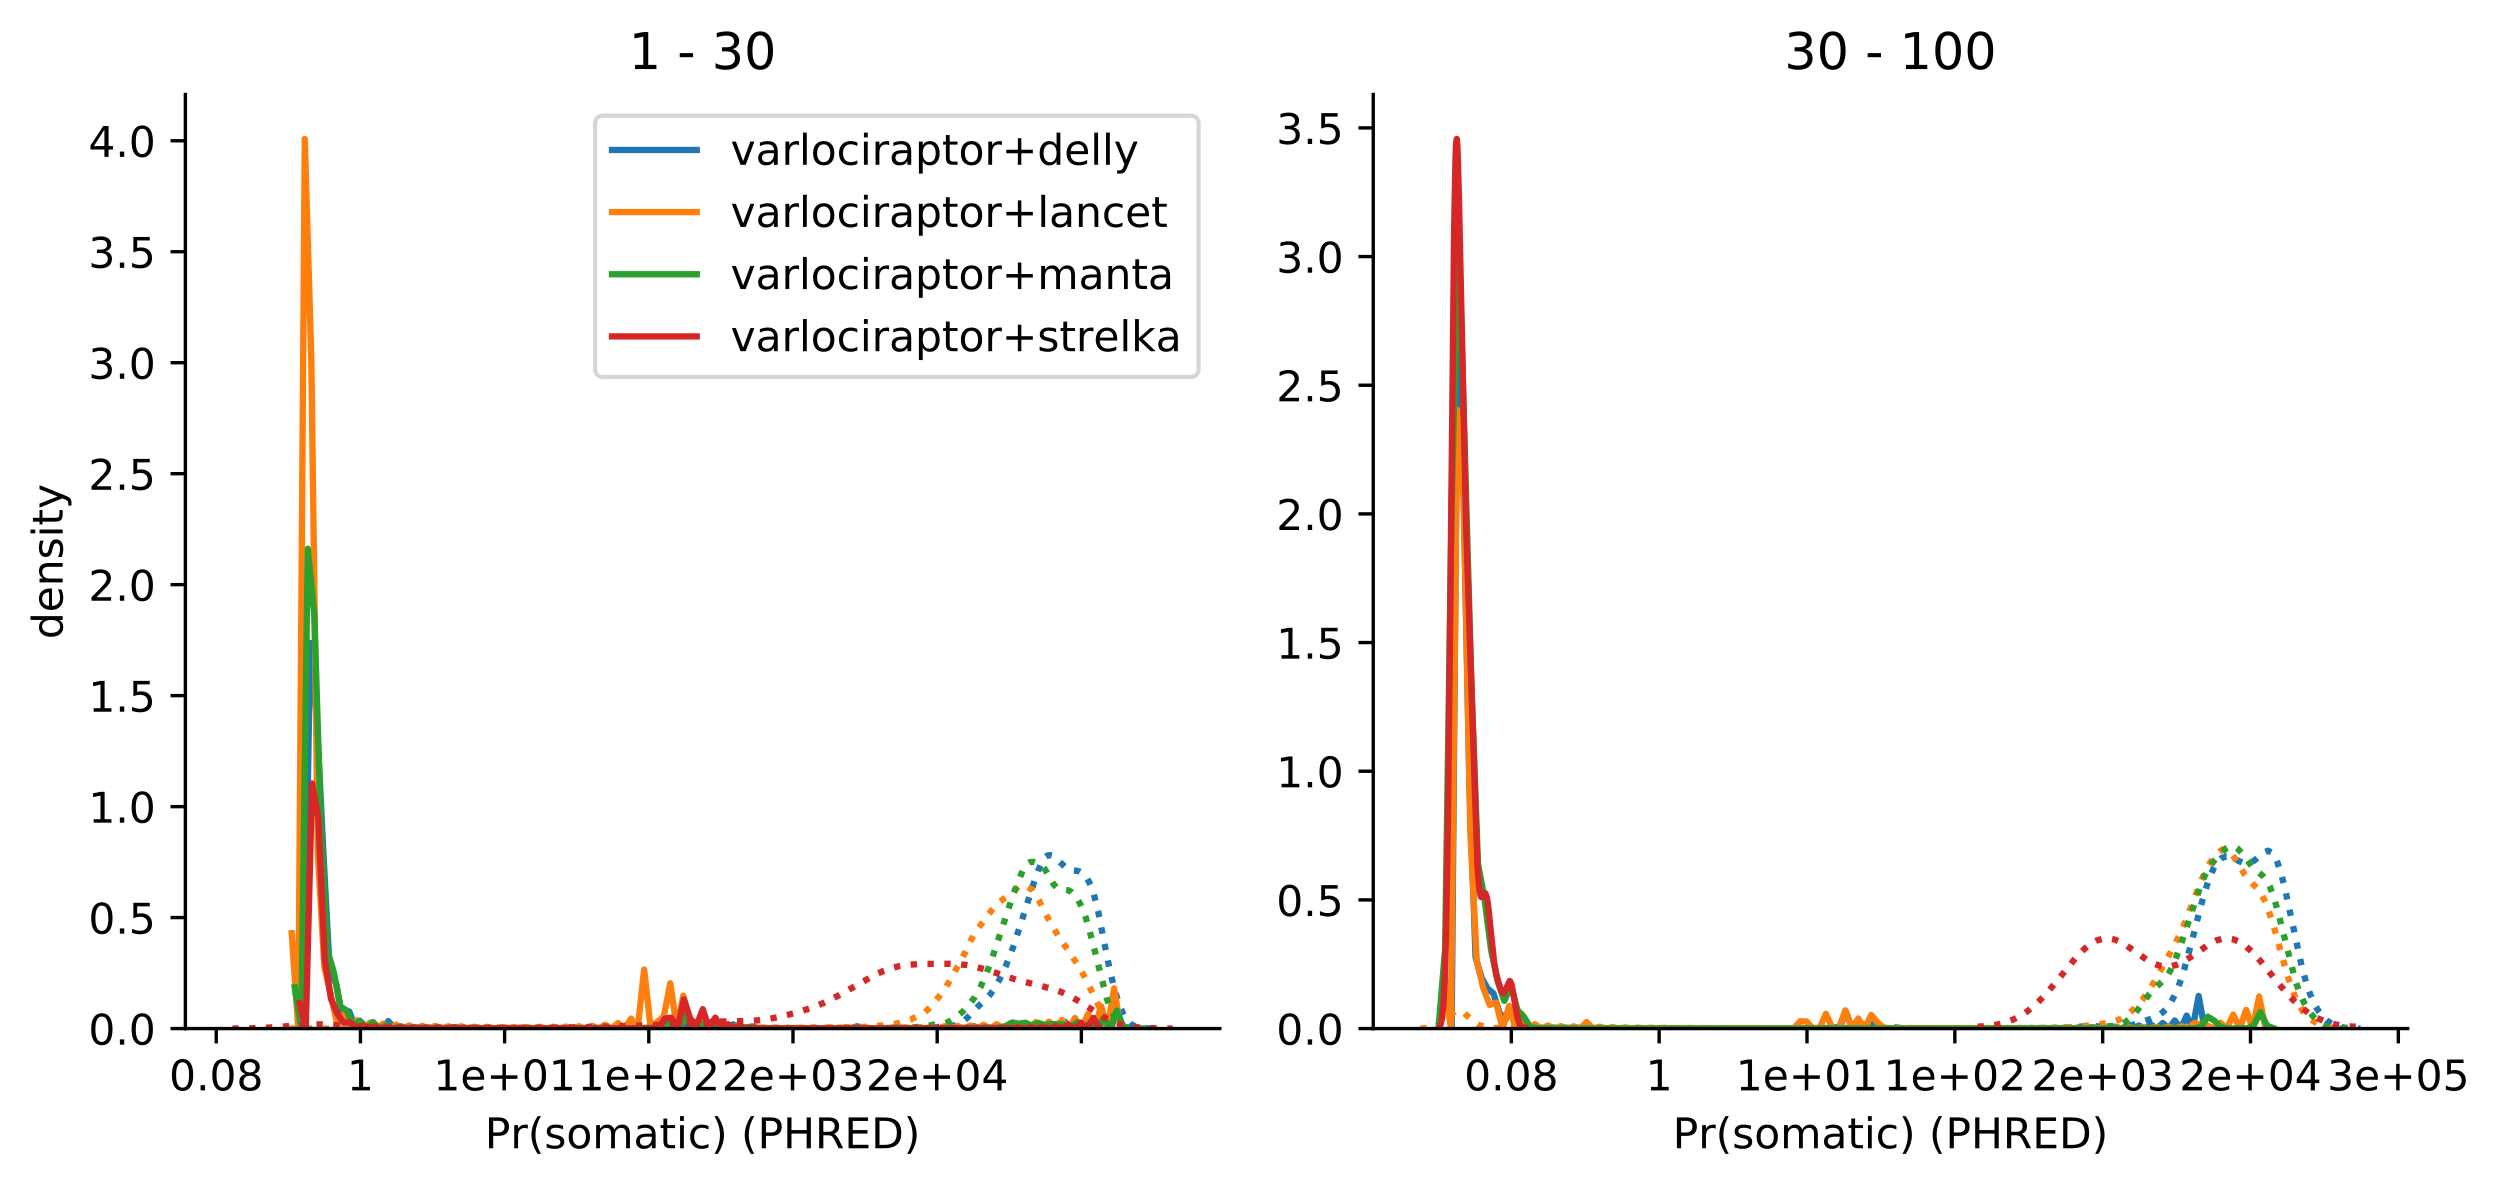 <?xml version="1.0" encoding="utf-8" standalone="no"?>
<!DOCTYPE svg PUBLIC "-//W3C//DTD SVG 1.1//EN"
  "http://www.w3.org/Graphics/SVG/1.1/DTD/svg11.dtd">
<!-- Created with matplotlib (https://matplotlib.org/) -->
<svg height="280.474pt" version="1.1" viewBox="0 0 590.431 280.474" width="590.431pt" xmlns="http://www.w3.org/2000/svg" xmlns:xlink="http://www.w3.org/1999/xlink">
 <defs>
  <style type="text/css">
*{stroke-linecap:butt;stroke-linejoin:round;}
  </style>
 </defs>
 <g id="figure_1">
  <g id="patch_1">
   <path d="M 0 280.474 
L 590.431 280.474 
L 590.431 0 
L 0 0 
z
" style="fill:#ffffff;"/>
  </g>
  <g id="axes_1">
   <g id="patch_2">
    <path d="M 43.781 242.918 
L 288.078 242.918 
L 288.078 22.318 
L 43.781 22.318 
z
" style="fill:#ffffff;"/>
   </g>
   <g id="matplotlib.axis_1">
    <g id="xtick_1">
     <g id="line2d_1">
      <defs>
       <path d="M 0 0 
L 0 3.5 
" id="m2eb62651ed" style="stroke:#000000;stroke-width:0.8;"/>
      </defs>
      <g>
       <use style="stroke:#000000;stroke-width:0.8;" x="51.072" xlink:href="#m2eb62651ed" y="242.918"/>
      </g>
     </g>
     <g id="text_1">
      <!-- 0.08 -->
      <defs>
       <path d="M 31.781 66.406 
Q 24.172 66.406 20.328 58.906 
Q 16.5 51.422 16.5 36.375 
Q 16.5 21.391 20.328 13.891 
Q 24.172 6.391 31.781 6.391 
Q 39.453 6.391 43.281 13.891 
Q 47.125 21.391 47.125 36.375 
Q 47.125 51.422 43.281 58.906 
Q 39.453 66.406 31.781 66.406 
z
M 31.781 74.219 
Q 44.047 74.219 50.516 64.516 
Q 56.984 54.828 56.984 36.375 
Q 56.984 17.969 50.516 8.266 
Q 44.047 -1.422 31.781 -1.422 
Q 19.531 -1.422 13.062 8.266 
Q 6.594 17.969 6.594 36.375 
Q 6.594 54.828 13.062 64.516 
Q 19.531 74.219 31.781 74.219 
z
" id="DejaVuSans-48"/>
       <path d="M 10.688 12.406 
L 21 12.406 
L 21 0 
L 10.688 0 
z
" id="DejaVuSans-46"/>
       <path d="M 31.781 34.625 
Q 24.75 34.625 20.719 30.859 
Q 16.703 27.094 16.703 20.516 
Q 16.703 13.922 20.719 10.156 
Q 24.75 6.391 31.781 6.391 
Q 38.812 6.391 42.859 10.172 
Q 46.922 13.969 46.922 20.516 
Q 46.922 27.094 42.891 30.859 
Q 38.875 34.625 31.781 34.625 
z
M 21.922 38.812 
Q 15.578 40.375 12.031 44.719 
Q 8.5 49.078 8.5 55.328 
Q 8.5 64.062 14.719 69.141 
Q 20.953 74.219 31.781 74.219 
Q 42.672 74.219 48.875 69.141 
Q 55.078 64.062 55.078 55.328 
Q 55.078 49.078 51.531 44.719 
Q 48 40.375 41.703 38.812 
Q 48.828 37.156 52.797 32.312 
Q 56.781 27.484 56.781 20.516 
Q 56.781 9.906 50.312 4.234 
Q 43.844 -1.422 31.781 -1.422 
Q 19.734 -1.422 13.25 4.234 
Q 6.781 9.906 6.781 20.516 
Q 6.781 27.484 10.781 32.312 
Q 14.797 37.156 21.922 38.812 
z
M 18.312 54.391 
Q 18.312 48.734 21.844 45.562 
Q 25.391 42.391 31.781 42.391 
Q 38.141 42.391 41.719 45.562 
Q 45.312 48.734 45.312 54.391 
Q 45.312 60.062 41.719 63.234 
Q 38.141 66.406 31.781 66.406 
Q 25.391 66.406 21.844 63.234 
Q 18.312 60.062 18.312 54.391 
z
" id="DejaVuSans-56"/>
      </defs>
      <g transform="translate(39.939 257.517)scale(0.1 -0.1)">
       <use xlink:href="#DejaVuSans-48"/>
       <use x="63.623" xlink:href="#DejaVuSans-46"/>
       <use x="95.41" xlink:href="#DejaVuSans-48"/>
       <use x="159.033" xlink:href="#DejaVuSans-56"/>
      </g>
     </g>
    </g>
    <g id="xtick_2">
     <g id="line2d_2">
      <g>
       <use style="stroke:#000000;stroke-width:0.8;" x="85.125" xlink:href="#m2eb62651ed" y="242.918"/>
      </g>
     </g>
     <g id="text_2">
      <!-- 1 -->
      <defs>
       <path d="M 12.406 8.297 
L 28.516 8.297 
L 28.516 63.922 
L 10.984 60.406 
L 10.984 69.391 
L 28.422 72.906 
L 38.281 72.906 
L 38.281 8.297 
L 54.391 8.297 
L 54.391 0 
L 12.406 0 
z
" id="DejaVuSans-49"/>
      </defs>
      <g transform="translate(81.943 257.517)scale(0.1 -0.1)">
       <use xlink:href="#DejaVuSans-49"/>
      </g>
     </g>
    </g>
    <g id="xtick_3">
     <g id="line2d_3">
      <g>
       <use style="stroke:#000000;stroke-width:0.8;" x="119.177" xlink:href="#m2eb62651ed" y="242.918"/>
      </g>
     </g>
     <g id="text_3">
      <!-- 1e+01 -->
      <defs>
       <path d="M 56.203 29.594 
L 56.203 25.203 
L 14.891 25.203 
Q 15.484 15.922 20.484 11.062 
Q 25.484 6.203 34.422 6.203 
Q 39.594 6.203 44.453 7.469 
Q 49.312 8.734 54.109 11.281 
L 54.109 2.781 
Q 49.266 0.734 44.188 -0.344 
Q 39.109 -1.422 33.891 -1.422 
Q 20.797 -1.422 13.156 6.188 
Q 5.516 13.812 5.516 26.812 
Q 5.516 40.234 12.766 48.109 
Q 20.016 56 32.328 56 
Q 43.359 56 49.781 48.891 
Q 56.203 41.797 56.203 29.594 
z
M 47.219 32.234 
Q 47.125 39.594 43.094 43.984 
Q 39.062 48.391 32.422 48.391 
Q 24.906 48.391 20.391 44.141 
Q 15.875 39.891 15.188 32.172 
z
" id="DejaVuSans-101"/>
       <path d="M 46 62.703 
L 46 35.5 
L 73.188 35.5 
L 73.188 27.203 
L 46 27.203 
L 46 0 
L 37.797 0 
L 37.797 27.203 
L 10.594 27.203 
L 10.594 35.5 
L 37.797 35.5 
L 37.797 62.703 
z
" id="DejaVuSans-43"/>
      </defs>
      <g transform="translate(102.367 257.517)scale(0.1 -0.1)">
       <use xlink:href="#DejaVuSans-49"/>
       <use x="63.623" xlink:href="#DejaVuSans-101"/>
       <use x="125.146" xlink:href="#DejaVuSans-43"/>
       <use x="208.936" xlink:href="#DejaVuSans-48"/>
       <use x="272.559" xlink:href="#DejaVuSans-49"/>
      </g>
     </g>
    </g>
    <g id="xtick_4">
     <g id="line2d_4">
      <g>
       <use style="stroke:#000000;stroke-width:0.8;" x="153.229" xlink:href="#m2eb62651ed" y="242.918"/>
      </g>
     </g>
     <g id="text_4">
      <!-- 1e+02 -->
      <defs>
       <path d="M 19.188 8.297 
L 53.609 8.297 
L 53.609 0 
L 7.328 0 
L 7.328 8.297 
Q 12.938 14.109 22.625 23.891 
Q 32.328 33.688 34.812 36.531 
Q 39.547 41.844 41.422 45.531 
Q 43.312 49.219 43.312 52.781 
Q 43.312 58.594 39.234 62.25 
Q 35.156 65.922 28.609 65.922 
Q 23.969 65.922 18.812 64.312 
Q 13.672 62.703 7.812 59.422 
L 7.812 69.391 
Q 13.766 71.781 18.938 73 
Q 24.125 74.219 28.422 74.219 
Q 39.75 74.219 46.484 68.547 
Q 53.219 62.891 53.219 53.422 
Q 53.219 48.922 51.531 44.891 
Q 49.859 40.875 45.406 35.406 
Q 44.188 33.984 37.641 27.219 
Q 31.109 20.453 19.188 8.297 
z
" id="DejaVuSans-50"/>
      </defs>
      <g transform="translate(136.419 257.517)scale(0.1 -0.1)">
       <use xlink:href="#DejaVuSans-49"/>
       <use x="63.623" xlink:href="#DejaVuSans-101"/>
       <use x="125.146" xlink:href="#DejaVuSans-43"/>
       <use x="208.936" xlink:href="#DejaVuSans-48"/>
       <use x="272.559" xlink:href="#DejaVuSans-50"/>
      </g>
     </g>
    </g>
    <g id="xtick_5">
     <g id="line2d_5">
      <g>
       <use style="stroke:#000000;stroke-width:0.8;" x="187.281" xlink:href="#m2eb62651ed" y="242.918"/>
      </g>
     </g>
     <g id="text_5">
      <!-- 2e+03 -->
      <defs>
       <path d="M 40.578 39.312 
Q 47.656 37.797 51.625 33 
Q 55.609 28.219 55.609 21.188 
Q 55.609 10.406 48.188 4.484 
Q 40.766 -1.422 27.094 -1.422 
Q 22.516 -1.422 17.656 -0.516 
Q 12.797 0.391 7.625 2.203 
L 7.625 11.719 
Q 11.719 9.328 16.594 8.109 
Q 21.484 6.891 26.812 6.891 
Q 36.078 6.891 40.938 10.547 
Q 45.797 14.203 45.797 21.188 
Q 45.797 27.641 41.281 31.266 
Q 36.766 34.906 28.719 34.906 
L 20.219 34.906 
L 20.219 43.016 
L 29.109 43.016 
Q 36.375 43.016 40.234 45.922 
Q 44.094 48.828 44.094 54.297 
Q 44.094 59.906 40.109 62.906 
Q 36.141 65.922 28.719 65.922 
Q 24.656 65.922 20.016 65.031 
Q 15.375 64.156 9.812 62.312 
L 9.812 71.094 
Q 15.438 72.656 20.344 73.438 
Q 25.25 74.219 29.594 74.219 
Q 40.828 74.219 47.359 69.109 
Q 53.906 64.016 53.906 55.328 
Q 53.906 49.266 50.438 45.094 
Q 46.969 40.922 40.578 39.312 
z
" id="DejaVuSans-51"/>
      </defs>
      <g transform="translate(170.471 257.517)scale(0.1 -0.1)">
       <use xlink:href="#DejaVuSans-50"/>
       <use x="63.623" xlink:href="#DejaVuSans-101"/>
       <use x="125.146" xlink:href="#DejaVuSans-43"/>
       <use x="208.936" xlink:href="#DejaVuSans-48"/>
       <use x="272.559" xlink:href="#DejaVuSans-51"/>
      </g>
     </g>
    </g>
    <g id="xtick_6">
     <g id="line2d_6">
      <g>
       <use style="stroke:#000000;stroke-width:0.8;" x="221.334" xlink:href="#m2eb62651ed" y="242.918"/>
      </g>
     </g>
     <g id="text_6">
      <!-- 2e+04 -->
      <defs>
       <path d="M 37.797 64.312 
L 12.891 25.391 
L 37.797 25.391 
z
M 35.203 72.906 
L 47.609 72.906 
L 47.609 25.391 
L 58.016 25.391 
L 58.016 17.188 
L 47.609 17.188 
L 47.609 0 
L 37.797 0 
L 37.797 17.188 
L 4.891 17.188 
L 4.891 26.703 
z
" id="DejaVuSans-52"/>
      </defs>
      <g transform="translate(204.524 257.517)scale(0.1 -0.1)">
       <use xlink:href="#DejaVuSans-50"/>
       <use x="63.623" xlink:href="#DejaVuSans-101"/>
       <use x="125.146" xlink:href="#DejaVuSans-43"/>
       <use x="208.936" xlink:href="#DejaVuSans-48"/>
       <use x="272.559" xlink:href="#DejaVuSans-52"/>
      </g>
     </g>
    </g>
    <g id="xtick_7">
     <g id="line2d_7">
      <g>
       <use style="stroke:#000000;stroke-width:0.8;" x="255.386" xlink:href="#m2eb62651ed" y="242.918"/>
      </g>
     </g>
    </g>
    <g id="text_7">
     <!-- Pr(somatic) (PHRED) -->
     <defs>
      <path d="M 19.672 64.797 
L 19.672 37.406 
L 32.078 37.406 
Q 38.969 37.406 42.719 40.969 
Q 46.484 44.531 46.484 51.125 
Q 46.484 57.672 42.719 61.234 
Q 38.969 64.797 32.078 64.797 
z
M 9.812 72.906 
L 32.078 72.906 
Q 44.344 72.906 50.609 67.359 
Q 56.891 61.812 56.891 51.125 
Q 56.891 40.328 50.609 34.812 
Q 44.344 29.297 32.078 29.297 
L 19.672 29.297 
L 19.672 0 
L 9.812 0 
z
" id="DejaVuSans-80"/>
      <path d="M 41.109 46.297 
Q 39.594 47.172 37.812 47.578 
Q 36.031 48 33.891 48 
Q 26.266 48 22.188 43.047 
Q 18.109 38.094 18.109 28.812 
L 18.109 0 
L 9.078 0 
L 9.078 54.688 
L 18.109 54.688 
L 18.109 46.188 
Q 20.953 51.172 25.484 53.578 
Q 30.031 56 36.531 56 
Q 37.453 56 38.578 55.875 
Q 39.703 55.766 41.062 55.516 
z
" id="DejaVuSans-114"/>
      <path d="M 31 75.875 
Q 24.469 64.656 21.281 53.656 
Q 18.109 42.672 18.109 31.391 
Q 18.109 20.125 21.312 9.062 
Q 24.516 -2 31 -13.188 
L 23.188 -13.188 
Q 15.875 -1.703 12.234 9.375 
Q 8.594 20.453 8.594 31.391 
Q 8.594 42.281 12.203 53.312 
Q 15.828 64.359 23.188 75.875 
z
" id="DejaVuSans-40"/>
      <path d="M 44.281 53.078 
L 44.281 44.578 
Q 40.484 46.531 36.375 47.5 
Q 32.281 48.484 27.875 48.484 
Q 21.188 48.484 17.844 46.438 
Q 14.5 44.391 14.5 40.281 
Q 14.5 37.156 16.891 35.375 
Q 19.281 33.594 26.516 31.984 
L 29.594 31.297 
Q 39.156 29.25 43.188 25.516 
Q 47.219 21.781 47.219 15.094 
Q 47.219 7.469 41.188 3.016 
Q 35.156 -1.422 24.609 -1.422 
Q 20.219 -1.422 15.453 -0.562 
Q 10.688 0.297 5.422 2 
L 5.422 11.281 
Q 10.406 8.688 15.234 7.391 
Q 20.062 6.109 24.812 6.109 
Q 31.156 6.109 34.562 8.281 
Q 37.984 10.453 37.984 14.406 
Q 37.984 18.062 35.516 20.016 
Q 33.062 21.969 24.703 23.781 
L 21.578 24.516 
Q 13.234 26.266 9.516 29.906 
Q 5.812 33.547 5.812 39.891 
Q 5.812 47.609 11.281 51.797 
Q 16.75 56 26.812 56 
Q 31.781 56 36.172 55.266 
Q 40.578 54.547 44.281 53.078 
z
" id="DejaVuSans-115"/>
      <path d="M 30.609 48.391 
Q 23.391 48.391 19.188 42.75 
Q 14.984 37.109 14.984 27.297 
Q 14.984 17.484 19.156 11.844 
Q 23.344 6.203 30.609 6.203 
Q 37.797 6.203 41.984 11.859 
Q 46.188 17.531 46.188 27.297 
Q 46.188 37.016 41.984 42.703 
Q 37.797 48.391 30.609 48.391 
z
M 30.609 56 
Q 42.328 56 49.016 48.375 
Q 55.719 40.766 55.719 27.297 
Q 55.719 13.875 49.016 6.219 
Q 42.328 -1.422 30.609 -1.422 
Q 18.844 -1.422 12.172 6.219 
Q 5.516 13.875 5.516 27.297 
Q 5.516 40.766 12.172 48.375 
Q 18.844 56 30.609 56 
z
" id="DejaVuSans-111"/>
      <path d="M 52 44.188 
Q 55.375 50.25 60.062 53.125 
Q 64.75 56 71.094 56 
Q 79.641 56 84.281 50.016 
Q 88.922 44.047 88.922 33.016 
L 88.922 0 
L 79.891 0 
L 79.891 32.719 
Q 79.891 40.578 77.094 44.375 
Q 74.312 48.188 68.609 48.188 
Q 61.625 48.188 57.562 43.547 
Q 53.516 38.922 53.516 30.906 
L 53.516 0 
L 44.484 0 
L 44.484 32.719 
Q 44.484 40.625 41.703 44.406 
Q 38.922 48.188 33.109 48.188 
Q 26.219 48.188 22.156 43.531 
Q 18.109 38.875 18.109 30.906 
L 18.109 0 
L 9.078 0 
L 9.078 54.688 
L 18.109 54.688 
L 18.109 46.188 
Q 21.188 51.219 25.484 53.609 
Q 29.781 56 35.688 56 
Q 41.656 56 45.828 52.969 
Q 50 49.953 52 44.188 
z
" id="DejaVuSans-109"/>
      <path d="M 34.281 27.484 
Q 23.391 27.484 19.188 25 
Q 14.984 22.516 14.984 16.5 
Q 14.984 11.719 18.141 8.906 
Q 21.297 6.109 26.703 6.109 
Q 34.188 6.109 38.703 11.406 
Q 43.219 16.703 43.219 25.484 
L 43.219 27.484 
z
M 52.203 31.203 
L 52.203 0 
L 43.219 0 
L 43.219 8.297 
Q 40.141 3.328 35.547 0.953 
Q 30.953 -1.422 24.312 -1.422 
Q 15.922 -1.422 10.953 3.297 
Q 6 8.016 6 15.922 
Q 6 25.141 12.172 29.828 
Q 18.359 34.516 30.609 34.516 
L 43.219 34.516 
L 43.219 35.406 
Q 43.219 41.609 39.141 45 
Q 35.062 48.391 27.688 48.391 
Q 23 48.391 18.547 47.266 
Q 14.109 46.141 10.016 43.891 
L 10.016 52.203 
Q 14.938 54.109 19.578 55.047 
Q 24.219 56 28.609 56 
Q 40.484 56 46.344 49.844 
Q 52.203 43.703 52.203 31.203 
z
" id="DejaVuSans-97"/>
      <path d="M 18.312 70.219 
L 18.312 54.688 
L 36.812 54.688 
L 36.812 47.703 
L 18.312 47.703 
L 18.312 18.016 
Q 18.312 11.328 20.141 9.422 
Q 21.969 7.516 27.594 7.516 
L 36.812 7.516 
L 36.812 0 
L 27.594 0 
Q 17.188 0 13.234 3.875 
Q 9.281 7.766 9.281 18.016 
L 9.281 47.703 
L 2.688 47.703 
L 2.688 54.688 
L 9.281 54.688 
L 9.281 70.219 
z
" id="DejaVuSans-116"/>
      <path d="M 9.422 54.688 
L 18.406 54.688 
L 18.406 0 
L 9.422 0 
z
M 9.422 75.984 
L 18.406 75.984 
L 18.406 64.594 
L 9.422 64.594 
z
" id="DejaVuSans-105"/>
      <path d="M 48.781 52.594 
L 48.781 44.188 
Q 44.969 46.297 41.141 47.344 
Q 37.312 48.391 33.406 48.391 
Q 24.656 48.391 19.812 42.844 
Q 14.984 37.312 14.984 27.297 
Q 14.984 17.281 19.812 11.734 
Q 24.656 6.203 33.406 6.203 
Q 37.312 6.203 41.141 7.25 
Q 44.969 8.297 48.781 10.406 
L 48.781 2.094 
Q 45.016 0.344 40.984 -0.531 
Q 36.969 -1.422 32.422 -1.422 
Q 20.062 -1.422 12.781 6.344 
Q 5.516 14.109 5.516 27.297 
Q 5.516 40.672 12.859 48.328 
Q 20.219 56 33.016 56 
Q 37.156 56 41.109 55.141 
Q 45.062 54.297 48.781 52.594 
z
" id="DejaVuSans-99"/>
      <path d="M 8.016 75.875 
L 15.828 75.875 
Q 23.141 64.359 26.781 53.312 
Q 30.422 42.281 30.422 31.391 
Q 30.422 20.453 26.781 9.375 
Q 23.141 -1.703 15.828 -13.188 
L 8.016 -13.188 
Q 14.5 -2 17.703 9.062 
Q 20.906 20.125 20.906 31.391 
Q 20.906 42.672 17.703 53.656 
Q 14.5 64.656 8.016 75.875 
z
" id="DejaVuSans-41"/>
      <path id="DejaVuSans-32"/>
      <path d="M 9.812 72.906 
L 19.672 72.906 
L 19.672 43.016 
L 55.516 43.016 
L 55.516 72.906 
L 65.375 72.906 
L 65.375 0 
L 55.516 0 
L 55.516 34.719 
L 19.672 34.719 
L 19.672 0 
L 9.812 0 
z
" id="DejaVuSans-72"/>
      <path d="M 44.391 34.188 
Q 47.562 33.109 50.562 29.594 
Q 53.562 26.078 56.594 19.922 
L 66.609 0 
L 56 0 
L 46.688 18.703 
Q 43.062 26.031 39.672 28.422 
Q 36.281 30.812 30.422 30.812 
L 19.672 30.812 
L 19.672 0 
L 9.812 0 
L 9.812 72.906 
L 32.078 72.906 
Q 44.578 72.906 50.734 67.672 
Q 56.891 62.453 56.891 51.906 
Q 56.891 45.016 53.688 40.469 
Q 50.484 35.938 44.391 34.188 
z
M 19.672 64.797 
L 19.672 38.922 
L 32.078 38.922 
Q 39.203 38.922 42.844 42.219 
Q 46.484 45.516 46.484 51.906 
Q 46.484 58.297 42.844 61.547 
Q 39.203 64.797 32.078 64.797 
z
" id="DejaVuSans-82"/>
      <path d="M 9.812 72.906 
L 55.906 72.906 
L 55.906 64.594 
L 19.672 64.594 
L 19.672 43.016 
L 54.391 43.016 
L 54.391 34.719 
L 19.672 34.719 
L 19.672 8.297 
L 56.781 8.297 
L 56.781 0 
L 9.812 0 
z
" id="DejaVuSans-69"/>
      <path d="M 19.672 64.797 
L 19.672 8.109 
L 31.594 8.109 
Q 46.688 8.109 53.688 14.938 
Q 60.688 21.781 60.688 36.531 
Q 60.688 51.172 53.688 57.984 
Q 46.688 64.797 31.594 64.797 
z
M 9.812 72.906 
L 30.078 72.906 
Q 51.266 72.906 61.172 64.094 
Q 71.094 55.281 71.094 36.531 
Q 71.094 17.672 61.125 8.828 
Q 51.172 0 30.078 0 
L 9.812 0 
z
" id="DejaVuSans-68"/>
     </defs>
     <g transform="translate(114.512 271.195)scale(0.1 -0.1)">
      <use xlink:href="#DejaVuSans-80"/>
      <use x="60.287" xlink:href="#DejaVuSans-114"/>
      <use x="101.4" xlink:href="#DejaVuSans-40"/>
      <use x="140.414" xlink:href="#DejaVuSans-115"/>
      <use x="192.514" xlink:href="#DejaVuSans-111"/>
      <use x="253.695" xlink:href="#DejaVuSans-109"/>
      <use x="351.107" xlink:href="#DejaVuSans-97"/>
      <use x="412.387" xlink:href="#DejaVuSans-116"/>
      <use x="451.596" xlink:href="#DejaVuSans-105"/>
      <use x="479.379" xlink:href="#DejaVuSans-99"/>
      <use x="534.359" xlink:href="#DejaVuSans-41"/>
      <use x="573.373" xlink:href="#DejaVuSans-32"/>
      <use x="605.16" xlink:href="#DejaVuSans-40"/>
      <use x="644.174" xlink:href="#DejaVuSans-80"/>
      <use x="704.477" xlink:href="#DejaVuSans-72"/>
      <use x="779.672" xlink:href="#DejaVuSans-82"/>
      <use x="849.154" xlink:href="#DejaVuSans-69"/>
      <use x="912.338" xlink:href="#DejaVuSans-68"/>
      <use x="989.34" xlink:href="#DejaVuSans-41"/>
     </g>
    </g>
   </g>
   <g id="matplotlib.axis_2">
    <g id="ytick_1">
     <g id="line2d_8">
      <defs>
       <path d="M 0 0 
L -3.5 0 
" id="m536bc21768" style="stroke:#000000;stroke-width:0.8;"/>
      </defs>
      <g>
       <use style="stroke:#000000;stroke-width:0.8;" x="43.781" xlink:href="#m536bc21768" y="242.918"/>
      </g>
     </g>
     <g id="text_8">
      <!-- 0.0 -->
      <g transform="translate(20.878 246.717)scale(0.1 -0.1)">
       <use xlink:href="#DejaVuSans-48"/>
       <use x="63.623" xlink:href="#DejaVuSans-46"/>
       <use x="95.41" xlink:href="#DejaVuSans-48"/>
      </g>
     </g>
    </g>
    <g id="ytick_2">
     <g id="line2d_9">
      <g>
       <use style="stroke:#000000;stroke-width:0.8;" x="43.781" xlink:href="#m536bc21768" y="216.709"/>
      </g>
     </g>
     <g id="text_9">
      <!-- 0.5 -->
      <defs>
       <path d="M 10.797 72.906 
L 49.516 72.906 
L 49.516 64.594 
L 19.828 64.594 
L 19.828 46.734 
Q 21.969 47.469 24.109 47.828 
Q 26.266 48.188 28.422 48.188 
Q 40.625 48.188 47.75 41.5 
Q 54.891 34.812 54.891 23.391 
Q 54.891 11.625 47.562 5.094 
Q 40.234 -1.422 26.906 -1.422 
Q 22.312 -1.422 17.547 -0.641 
Q 12.797 0.141 7.719 1.703 
L 7.719 11.625 
Q 12.109 9.234 16.797 8.062 
Q 21.484 6.891 26.703 6.891 
Q 35.156 6.891 40.078 11.328 
Q 45.016 15.766 45.016 23.391 
Q 45.016 31 40.078 35.438 
Q 35.156 39.891 26.703 39.891 
Q 22.75 39.891 18.812 39.016 
Q 14.891 38.141 10.797 36.281 
z
" id="DejaVuSans-53"/>
      </defs>
      <g transform="translate(20.878 220.508)scale(0.1 -0.1)">
       <use xlink:href="#DejaVuSans-48"/>
       <use x="63.623" xlink:href="#DejaVuSans-46"/>
       <use x="95.41" xlink:href="#DejaVuSans-53"/>
      </g>
     </g>
    </g>
    <g id="ytick_3">
     <g id="line2d_10">
      <g>
       <use style="stroke:#000000;stroke-width:0.8;" x="43.781" xlink:href="#m536bc21768" y="190.499"/>
      </g>
     </g>
     <g id="text_10">
      <!-- 1.0 -->
      <g transform="translate(20.878 194.298)scale(0.1 -0.1)">
       <use xlink:href="#DejaVuSans-49"/>
       <use x="63.623" xlink:href="#DejaVuSans-46"/>
       <use x="95.41" xlink:href="#DejaVuSans-48"/>
      </g>
     </g>
    </g>
    <g id="ytick_4">
     <g id="line2d_11">
      <g>
       <use style="stroke:#000000;stroke-width:0.8;" x="43.781" xlink:href="#m536bc21768" y="164.29"/>
      </g>
     </g>
     <g id="text_11">
      <!-- 1.5 -->
      <g transform="translate(20.878 168.089)scale(0.1 -0.1)">
       <use xlink:href="#DejaVuSans-49"/>
       <use x="63.623" xlink:href="#DejaVuSans-46"/>
       <use x="95.41" xlink:href="#DejaVuSans-53"/>
      </g>
     </g>
    </g>
    <g id="ytick_5">
     <g id="line2d_12">
      <g>
       <use style="stroke:#000000;stroke-width:0.8;" x="43.781" xlink:href="#m536bc21768" y="138.08"/>
      </g>
     </g>
     <g id="text_12">
      <!-- 2.0 -->
      <g transform="translate(20.878 141.879)scale(0.1 -0.1)">
       <use xlink:href="#DejaVuSans-50"/>
       <use x="63.623" xlink:href="#DejaVuSans-46"/>
       <use x="95.41" xlink:href="#DejaVuSans-48"/>
      </g>
     </g>
    </g>
    <g id="ytick_6">
     <g id="line2d_13">
      <g>
       <use style="stroke:#000000;stroke-width:0.8;" x="43.781" xlink:href="#m536bc21768" y="111.871"/>
      </g>
     </g>
     <g id="text_13">
      <!-- 2.5 -->
      <g transform="translate(20.878 115.67)scale(0.1 -0.1)">
       <use xlink:href="#DejaVuSans-50"/>
       <use x="63.623" xlink:href="#DejaVuSans-46"/>
       <use x="95.41" xlink:href="#DejaVuSans-53"/>
      </g>
     </g>
    </g>
    <g id="ytick_7">
     <g id="line2d_14">
      <g>
       <use style="stroke:#000000;stroke-width:0.8;" x="43.781" xlink:href="#m536bc21768" y="85.661"/>
      </g>
     </g>
     <g id="text_14">
      <!-- 3.0 -->
      <g transform="translate(20.878 89.46)scale(0.1 -0.1)">
       <use xlink:href="#DejaVuSans-51"/>
       <use x="63.623" xlink:href="#DejaVuSans-46"/>
       <use x="95.41" xlink:href="#DejaVuSans-48"/>
      </g>
     </g>
    </g>
    <g id="ytick_8">
     <g id="line2d_15">
      <g>
       <use style="stroke:#000000;stroke-width:0.8;" x="43.781" xlink:href="#m536bc21768" y="59.452"/>
      </g>
     </g>
     <g id="text_15">
      <!-- 3.5 -->
      <g transform="translate(20.878 63.251)scale(0.1 -0.1)">
       <use xlink:href="#DejaVuSans-51"/>
       <use x="63.623" xlink:href="#DejaVuSans-46"/>
       <use x="95.41" xlink:href="#DejaVuSans-53"/>
      </g>
     </g>
    </g>
    <g id="ytick_9">
     <g id="line2d_16">
      <g>
       <use style="stroke:#000000;stroke-width:0.8;" x="43.781" xlink:href="#m536bc21768" y="33.242"/>
      </g>
     </g>
     <g id="text_16">
      <!-- 4.0 -->
      <g transform="translate(20.878 37.041)scale(0.1 -0.1)">
       <use xlink:href="#DejaVuSans-52"/>
       <use x="63.623" xlink:href="#DejaVuSans-46"/>
       <use x="95.41" xlink:href="#DejaVuSans-48"/>
      </g>
     </g>
    </g>
    <g id="text_17">
     <!-- density -->
     <defs>
      <path d="M 45.406 46.391 
L 45.406 75.984 
L 54.391 75.984 
L 54.391 0 
L 45.406 0 
L 45.406 8.203 
Q 42.578 3.328 38.25 0.953 
Q 33.938 -1.422 27.875 -1.422 
Q 17.969 -1.422 11.734 6.484 
Q 5.516 14.406 5.516 27.297 
Q 5.516 40.188 11.734 48.094 
Q 17.969 56 27.875 56 
Q 33.938 56 38.25 53.625 
Q 42.578 51.266 45.406 46.391 
z
M 14.797 27.297 
Q 14.797 17.391 18.875 11.75 
Q 22.953 6.109 30.078 6.109 
Q 37.203 6.109 41.297 11.75 
Q 45.406 17.391 45.406 27.297 
Q 45.406 37.203 41.297 42.844 
Q 37.203 48.484 30.078 48.484 
Q 22.953 48.484 18.875 42.844 
Q 14.797 37.203 14.797 27.297 
z
" id="DejaVuSans-100"/>
      <path d="M 54.891 33.016 
L 54.891 0 
L 45.906 0 
L 45.906 32.719 
Q 45.906 40.484 42.875 44.328 
Q 39.844 48.188 33.797 48.188 
Q 26.516 48.188 22.312 43.547 
Q 18.109 38.922 18.109 30.906 
L 18.109 0 
L 9.078 0 
L 9.078 54.688 
L 18.109 54.688 
L 18.109 46.188 
Q 21.344 51.125 25.703 53.562 
Q 30.078 56 35.797 56 
Q 45.219 56 50.047 50.172 
Q 54.891 44.344 54.891 33.016 
z
" id="DejaVuSans-110"/>
      <path d="M 32.172 -5.078 
Q 28.375 -14.844 24.75 -17.812 
Q 21.141 -20.797 15.094 -20.797 
L 7.906 -20.797 
L 7.906 -13.281 
L 13.188 -13.281 
Q 16.891 -13.281 18.938 -11.516 
Q 21 -9.766 23.484 -3.219 
L 25.094 0.875 
L 2.984 54.688 
L 12.5 54.688 
L 29.594 11.922 
L 46.688 54.688 
L 56.203 54.688 
z
" id="DejaVuSans-121"/>
     </defs>
     <g transform="translate(14.798 150.951)rotate(-90)scale(0.1 -0.1)">
      <use xlink:href="#DejaVuSans-100"/>
      <use x="63.477" xlink:href="#DejaVuSans-101"/>
      <use x="125" xlink:href="#DejaVuSans-110"/>
      <use x="188.379" xlink:href="#DejaVuSans-115"/>
      <use x="240.479" xlink:href="#DejaVuSans-105"/>
      <use x="268.262" xlink:href="#DejaVuSans-116"/>
      <use x="307.471" xlink:href="#DejaVuSans-121"/>
     </g>
    </g>
   </g>
   <g id="line2d_17">
    <path clip-path="url(#pc9cb6004e2)" d="M 70.193 235.095 
L 71.73 242.918 
L 73.267 151.86 
L 74.804 169.513 
L 76.341 200.777 
L 77.878 229.467 
L 79.415 232.393 
L 80.952 241.025 
L 82.489 238.886 
L 84.027 242.918 
L 85.564 241.654 
L 87.101 242.918 
L 88.638 242.211 
L 90.175 242.918 
L 91.712 241.165 
L 93.249 242.918 
L 94.786 242.41 
L 96.323 242.918 
L 97.86 242.541 
L 99.397 242.918 
L 100.934 242.624 
L 102.471 242.918 
L 104.008 242.688 
L 105.545 242.918 
L 107.082 242.629 
L 108.619 242.54 
L 110.156 242.843 
L 111.693 242.918 
L 113.23 242.793 
L 114.767 242.918 
L 116.304 242.791 
L 117.841 242.918 
L 119.379 242.796 
L 120.916 242.918 
L 122.453 242.803 
L 123.99 242.918 
L 125.527 242.81 
L 127.064 242.918 
L 128.601 242.816 
L 130.138 242.918 
L 131.675 242.82 
L 133.212 242.918 
L 134.749 242.824 
L 136.286 242.918 
L 137.823 242.827 
L 139.36 242.918 
L 140.897 242.828 
L 142.434 242.918 
L 143.971 242.828 
L 145.508 242.918 
L 147.045 242.826 
L 148.582 242.918 
L 150.119 242.82 
L 151.656 242.918 
L 153.194 242.81 
L 154.731 242.918 
L 156.268 242.792 
L 157.805 242.918 
L 159.342 242.765 
L 160.879 242.86 
L 162.416 242.232 
L 163.953 242.918 
L 165.49 240.535 
L 167.027 242.918 
L 168.564 242.759 
L 170.101 242.43 
L 171.638 242.907 
L 173.175 241.927 
L 174.712 242.625 
L 176.249 242.756 
L 177.786 242.425 
L 179.323 242.918 
L 180.86 242.814 
L 182.397 242.918 
L 183.934 242.831 
L 185.471 242.918 
L 187.009 242.834 
L 188.546 242.918 
L 190.083 242.833 
L 191.62 242.918 
L 193.157 242.829 
L 194.694 242.918 
L 196.231 242.819 
L 197.768 242.918 
L 199.305 242.793 
L 200.842 242.918 
L 202.379 242.376 
L 203.916 242.81 
L 213.138 242.918 
L 214.675 242.805 
L 216.212 242.918 
L 217.749 242.798 
L 219.286 242.918 
L 220.823 242.789 
L 222.361 242.918 
L 223.898 242.78 
L 225.435 242.918 
L 226.972 242.788 
L 228.509 242.801 
L 230.046 242.375 
L 231.583 242.918 
L 233.12 242.701 
L 234.657 242.918 
L 237.731 242.458 
L 239.268 242.077 
L 240.805 242.918 
L 242.342 241.8 
L 243.879 242.813 
L 245.416 241.896 
L 246.953 242.91 
L 248.49 241.977 
L 250.027 242.918 
L 251.564 241.351 
L 253.101 242.793 
L 254.638 241.998 
L 256.176 242.918 
L 257.713 241.657 
L 259.25 242.918 
L 260.787 240.821 
L 262.324 242.918 
L 263.861 238.957 
L 265.398 242.918 
L 265.398 242.918 
" style="fill:none;stroke:#1f77b4;stroke-linecap:square;stroke-width:1.5;"/>
   </g>
   <g id="line2d_18">
    <path clip-path="url(#pc9cb6004e2)" d="M 204.45 242.916 
L 208.799 242.816 
L 211.517 242.762 
L 216.41 242.801 
L 220.759 242.597 
L 225.109 242.283 
L 226.196 241.944 
L 227.283 241.338 
L 228.371 240.446 
L 230.545 238.146 
L 232.176 236.532 
L 233.807 234.921 
L 234.894 233.427 
L 235.982 231.487 
L 237.613 227.979 
L 239.244 223.782 
L 240.875 218.786 
L 244.137 208.574 
L 245.224 205.499 
L 246.311 203.163 
L 246.855 202.445 
L 247.398 202.051 
L 247.942 201.95 
L 248.486 202.088 
L 249.029 202.408 
L 250.117 203.396 
L 251.748 204.962 
L 252.291 205.29 
L 253.379 205.566 
L 254.466 205.684 
L 255.01 205.857 
L 255.553 206.174 
L 256.097 206.661 
L 256.641 207.342 
L 257.184 208.254 
L 257.728 209.452 
L 258.272 210.997 
L 259.359 215.251 
L 260.99 223.601 
L 262.077 228.983 
L 263.165 233.459 
L 264.252 237.01 
L 265.339 239.643 
L 265.883 240.594 
L 266.426 241.31 
L 266.97 241.819 
L 268.057 242.398 
L 269.145 242.665 
L 271.319 242.878 
L 273.494 242.916 
L 273.494 242.916 
" style="fill:none;stroke:#1f77b4;stroke-dasharray:1.5,2.475;stroke-dashoffset:0;stroke-width:1.5;"/>
   </g>
   <g id="line2d_19">
    <path clip-path="url(#pc9cb6004e2)" d="M 68.897 220.392 
L 70.438 242.918 
L 71.98 32.823 
L 73.521 84.791 
L 75.063 201.591 
L 76.604 228.447 
L 78.146 234.981 
L 79.687 242.072 
L 81.229 239.604 
L 82.77 242.918 
L 84.312 240.949 
L 85.853 242.918 
L 87.395 241.508 
L 88.936 242.918 
L 90.478 241.779 
L 92.019 242.918 
L 93.561 242.001 
L 95.102 242.918 
L 96.644 242.172 
L 98.185 242.918 
L 99.727 242.263 
L 101.268 242.918 
L 102.81 242.284 
L 104.351 242.918 
L 105.893 242.365 
L 107.434 242.918 
L 108.976 242.401 
L 110.517 242.918 
L 112.059 242.49 
L 113.6 242.918 
L 115.141 242.503 
L 116.683 242.918 
L 118.224 242.541 
L 119.766 242.918 
L 121.307 242.543 
L 122.849 242.918 
L 124.39 242.529 
L 125.932 242.918 
L 127.473 242.509 
L 129.015 242.918 
L 130.556 242.484 
L 132.098 242.918 
L 133.639 242.447 
L 135.181 242.918 
L 136.722 242.381 
L 138.264 242.918 
L 139.805 242.264 
L 141.347 242.918 
L 142.888 242.035 
L 144.43 242.918 
L 145.971 241.609 
L 147.513 242.918 
L 149.054 240.563 
L 150.596 242.918 
L 152.137 228.977 
L 153.679 242.918 
L 155.22 241.312 
L 156.762 240.104 
L 158.303 232.21 
L 159.845 242.918 
L 161.386 235.171 
L 162.928 240.987 
L 164.469 241.546 
L 166.011 239.777 
L 167.552 242.574 
L 169.094 241.654 
L 170.635 242.296 
L 172.177 242.73 
L 173.718 242.343 
L 175.26 242.918 
L 176.801 242.568 
L 178.343 242.918 
L 179.884 242.639 
L 181.426 242.918 
L 182.967 242.668 
L 184.509 242.918 
L 186.05 242.677 
L 187.592 242.918 
L 189.133 242.685 
L 190.675 242.918 
L 192.216 242.684 
L 193.758 242.918 
L 195.299 242.683 
L 196.841 242.918 
L 198.382 242.665 
L 199.924 242.918 
L 201.465 242.672 
L 203.007 242.918 
L 204.548 242.646 
L 206.09 242.918 
L 207.631 242.655 
L 209.173 242.918 
L 210.714 242.637 
L 212.256 242.918 
L 213.797 242.617 
L 215.339 242.918 
L 216.88 242.553 
L 218.422 242.918 
L 219.963 242.491 
L 221.505 242.918 
L 223.046 242.375 
L 224.588 242.918 
L 226.129 242.317 
L 227.671 242.918 
L 229.212 242.193 
L 230.754 242.918 
L 232.295 242.034 
L 233.837 242.918 
L 235.378 241.909 
L 236.92 242.918 
L 238.461 241.769 
L 240.003 242.918 
L 241.544 241.606 
L 243.086 242.918 
L 244.627 241.377 
L 246.169 242.918 
L 247.71 241.291 
L 249.252 242.918 
L 250.793 240.911 
L 252.335 242.918 
L 253.876 240.44 
L 255.418 242.918 
L 256.959 239.489 
L 258.501 242.918 
L 260.042 237.623 
L 261.584 242.918 
L 263.125 233.437 
L 264.667 242.918 
L 264.667 242.918 
" style="fill:none;stroke:#ff7f0e;stroke-linecap:square;stroke-width:1.5;"/>
   </g>
   <g id="line2d_20">
    <path clip-path="url(#pc9cb6004e2)" d="M 68.29 242.918 
L 130.506 242.911 
L 151.244 242.889 
L 157.625 242.766 
L 159.221 242.258 
L 160.816 242.764 
L 164.007 242.787 
L 168.792 242.293 
L 170.388 242.757 
L 173.578 242.858 
L 186.34 242.813 
L 203.888 242.518 
L 208.674 242.155 
L 211.865 241.703 
L 215.055 240.793 
L 218.246 239.172 
L 219.841 237.802 
L 223.032 233.763 
L 224.627 231.056 
L 227.818 225.187 
L 229.413 221.86 
L 231.008 219.254 
L 234.199 214.996 
L 235.794 213.208 
L 238.984 210.872 
L 240.58 209.297 
L 242.175 209.196 
L 243.77 210.187 
L 245.366 212.665 
L 246.961 215.928 
L 250.151 221.455 
L 251.747 223.703 
L 254.937 228.488 
L 256.532 231.409 
L 259.723 238.022 
L 261.318 240.603 
L 262.914 242.026 
L 264.509 242.678 
L 266.104 242.876 
L 270.89 242.917 
L 270.89 242.917 
" style="fill:none;stroke:#ff7f0e;stroke-dasharray:1.5,2.475;stroke-dashoffset:0;stroke-width:1.5;"/>
   </g>
   <g id="line2d_21">
    <path clip-path="url(#pc9cb6004e2)" d="M 69.604 233.152 
L 71.145 242.918 
L 72.685 129.601 
L 74.226 145.05 
L 75.767 194.638 
L 77.308 224.388 
L 78.848 229.716 
L 80.389 237.691 
L 81.93 238.684 
L 83.471 242.377 
L 85.011 241.063 
L 86.552 242.918 
L 88.093 241.393 
L 89.634 242.918 
L 91.174 242.141 
L 92.715 242.918 
L 94.256 242.479 
L 95.796 242.918 
L 97.337 242.649 
L 98.878 242.918 
L 100.419 242.738 
L 101.959 242.918 
L 103.5 242.718 
L 105.041 242.918 
L 106.582 242.784 
L 108.122 242.864 
L 109.663 242.784 
L 111.204 242.918 
L 112.745 242.716 
L 114.285 242.918 
L 115.826 242.808 
L 117.367 242.918 
L 118.908 242.799 
L 120.448 242.918 
L 121.989 242.802 
L 123.53 242.918 
L 125.071 242.807 
L 126.611 242.918 
L 128.152 242.812 
L 129.693 242.918 
L 131.234 242.816 
L 132.774 242.918 
L 134.315 242.818 
L 135.856 242.918 
L 137.397 242.817 
L 138.937 242.918 
L 140.478 242.722 
L 142.019 242.824 
L 143.559 242.745 
L 145.1 242.918 
L 146.641 242.819 
L 148.182 242.918 
L 149.722 242.819 
L 151.263 242.918 
L 152.804 242.711 
L 154.345 242.889 
L 155.885 242.887 
L 157.426 240.95 
L 158.967 242.238 
L 160.508 242.918 
L 162.048 239.558 
L 163.589 242.918 
L 165.13 241.358 
L 166.671 242.918 
L 168.211 241.173 
L 169.752 242.575 
L 174.374 242.382 
L 175.915 242.707 
L 177.456 242.482 
L 178.997 242.918 
L 180.537 242.811 
L 182.078 242.884 
L 183.619 242.766 
L 185.159 242.918 
L 186.7 242.82 
L 188.241 242.918 
L 189.782 242.824 
L 191.322 242.918 
L 192.863 242.825 
L 194.404 242.918 
L 195.945 242.824 
L 197.485 242.918 
L 199.026 242.825 
L 200.567 242.918 
L 202.108 242.682 
L 203.648 242.918 
L 205.189 242.803 
L 206.73 242.918 
L 208.271 242.801 
L 209.811 242.918 
L 211.352 242.687 
L 212.893 242.918 
L 214.434 242.81 
L 215.974 242.918 
L 217.515 242.797 
L 219.056 242.918 
L 220.597 242.784 
L 222.137 242.918 
L 223.678 242.661 
L 225.219 242.918 
L 229.841 242.671 
L 231.382 242.918 
L 232.922 242.575 
L 234.463 242.918 
L 237.545 242.333 
L 239.085 241.472 
L 240.626 241.797 
L 242.167 241.548 
L 243.708 242.217 
L 245.248 241.6 
L 246.789 242.062 
L 248.33 241.808 
L 251.411 241.973 
L 252.952 242.419 
L 254.493 241.407 
L 256.034 242.918 
L 257.574 241.41 
L 259.115 242.918 
L 260.656 240.465 
L 262.197 242.918 
L 263.737 238.644 
L 265.278 242.918 
L 265.278 242.918 
" style="fill:none;stroke:#2ca02c;stroke-linecap:square;stroke-width:1.5;"/>
   </g>
   <g id="line2d_22">
    <path clip-path="url(#pc9cb6004e2)" d="M 183.64 242.918 
L 210.013 242.801 
L 213.483 242.702 
L 215.566 242.654 
L 219.036 242.31 
L 221.118 241.828 
L 223.2 241.601 
L 223.894 241.391 
L 225.282 240.561 
L 227.364 238.933 
L 228.752 237.389 
L 230.141 235.612 
L 231.529 233.204 
L 232.917 230.083 
L 234.305 226.319 
L 239.163 211.609 
L 241.245 206.279 
L 241.939 204.894 
L 242.633 203.982 
L 243.327 203.574 
L 244.021 203.564 
L 245.409 204.072 
L 246.104 204.53 
L 246.798 205.316 
L 248.88 208.908 
L 249.574 209.631 
L 250.268 209.951 
L 252.35 210.266 
L 253.044 210.682 
L 253.738 211.357 
L 254.432 212.291 
L 255.126 213.509 
L 255.82 215.062 
L 256.514 217 
L 257.902 221.929 
L 261.372 235.735 
L 262.067 237.733 
L 262.761 239.288 
L 263.455 240.466 
L 264.149 241.348 
L 264.843 241.982 
L 265.537 242.4 
L 266.231 242.643 
L 267.619 242.83 
L 271.089 242.917 
L 271.783 242.918 
L 271.783 242.918 
" style="fill:none;stroke:#2ca02c;stroke-dasharray:1.5,2.475;stroke-dashoffset:0;stroke-width:1.5;"/>
   </g>
   <g id="line2d_23">
    <path clip-path="url(#pc9cb6004e2)" d="M 70.722 236.916 
L 72.21 242.918 
L 73.698 185.036 
L 75.186 193.214 
L 76.675 226.412 
L 78.163 235.861 
L 79.651 239.376 
L 81.139 241.502 
L 82.628 241.433 
L 84.116 242.671 
L 85.604 242.219 
L 87.092 242.918 
L 88.581 242.38 
L 90.069 242.918 
L 91.557 242.507 
L 93.045 242.918 
L 94.534 242.588 
L 96.022 242.918 
L 97.51 242.665 
L 98.998 242.918 
L 100.487 242.692 
L 101.975 242.918 
L 103.463 242.681 
L 104.951 242.918 
L 106.44 242.681 
L 107.928 242.918 
L 109.416 242.75 
L 110.904 242.918 
L 112.393 242.786 
L 113.881 242.887 
L 115.369 242.801 
L 116.857 242.918 
L 118.346 242.819 
L 119.834 242.918 
L 121.322 242.837 
L 122.811 242.91 
L 124.299 242.812 
L 125.787 242.918 
L 127.275 242.799 
L 128.764 242.918 
L 130.252 242.826 
L 131.74 242.918 
L 133.228 242.837 
L 134.717 242.918 
L 137.693 242.892 
L 145.134 242.854 
L 152.576 242.898 
L 154.064 242.75 
L 155.552 242.918 
L 157.04 240.547 
L 158.529 240.365 
L 160.017 242.918 
L 161.505 236.065 
L 162.993 240.532 
L 164.482 242.27 
L 165.97 238.346 
L 167.458 242.918 
L 168.946 240.341 
L 170.435 242.918 
L 171.923 241.903 
L 173.411 242.652 
L 174.899 242.514 
L 176.388 242.909 
L 177.876 242.71 
L 179.364 242.918 
L 180.852 242.771 
L 182.341 242.918 
L 183.829 242.813 
L 185.317 242.918 
L 186.805 242.823 
L 188.294 242.918 
L 189.782 242.836 
L 191.27 242.918 
L 192.758 242.831 
L 194.247 242.918 
L 195.735 242.825 
L 197.223 242.918 
L 198.711 242.856 
L 200.2 242.918 
L 201.688 242.857 
L 203.176 242.918 
L 204.664 242.845 
L 206.153 242.918 
L 207.641 242.854 
L 209.129 242.918 
L 210.618 242.847 
L 212.106 242.918 
L 213.594 242.829 
L 215.082 242.918 
L 216.571 242.772 
L 218.059 242.918 
L 219.547 242.798 
L 221.035 242.918 
L 222.524 242.808 
L 224.012 242.918 
L 225.5 242.784 
L 226.988 242.918 
L 228.477 242.781 
L 229.965 242.918 
L 231.453 242.768 
L 232.941 242.918 
L 234.43 242.747 
L 235.918 242.918 
L 237.406 242.707 
L 238.894 242.918 
L 240.383 242.63 
L 241.871 242.918 
L 243.359 242.583 
L 244.847 242.918 
L 246.336 242.477 
L 247.824 242.918 
L 249.312 242.299 
L 250.8 242.918 
L 252.289 242.023 
L 253.777 242.918 
L 255.265 241.531 
L 256.753 242.918 
L 258.242 240.417 
L 259.73 242.918 
L 259.73 242.918 
" style="fill:none;stroke:#d62728;stroke-linecap:square;stroke-width:1.5;"/>
   </g>
   <g id="line2d_24">
    <path clip-path="url(#pc9cb6004e2)" d="M 54.886 242.912 
L 61.881 242.798 
L 67.127 242.423 
L 72.373 241.976 
L 75.87 241.929 
L 81.116 242.228 
L 88.111 242.596 
L 96.855 242.768 
L 130.081 242.713 
L 142.322 242.506 
L 152.814 242.126 
L 159.809 241.939 
L 165.055 241.564 
L 170.301 241.251 
L 177.296 241.13 
L 180.794 240.786 
L 184.291 240.126 
L 187.789 239.227 
L 191.286 238.139 
L 194.784 236.761 
L 198.281 234.979 
L 207.025 230.028 
L 208.773 229.265 
L 210.522 228.649 
L 212.271 228.195 
L 214.019 227.896 
L 217.517 227.653 
L 224.512 227.635 
L 228.009 227.875 
L 229.758 228.166 
L 233.255 229.127 
L 240.25 231.461 
L 245.497 232.763 
L 248.994 233.695 
L 250.743 234.332 
L 252.491 235.141 
L 254.24 236.126 
L 261.235 240.548 
L 262.984 241.353 
L 264.732 241.951 
L 266.481 242.36 
L 269.979 242.768 
L 275.225 242.905 
L 276.974 242.912 
L 276.974 242.912 
" style="fill:none;stroke:#d62728;stroke-dasharray:1.5,2.475;stroke-dashoffset:0;stroke-width:1.5;"/>
   </g>
   <g id="patch_3">
    <path d="M 43.781 242.918 
L 43.781 22.318 
" style="fill:none;stroke:#000000;stroke-linecap:square;stroke-linejoin:miter;stroke-width:0.8;"/>
   </g>
   <g id="patch_4">
    <path d="M 43.781 242.918 
L 288.078 242.918 
" style="fill:none;stroke:#000000;stroke-linecap:square;stroke-linejoin:miter;stroke-width:0.8;"/>
   </g>
   <g id="text_18">
    <!-- 1 - 30 -->
    <defs>
     <path d="M 4.891 31.391 
L 31.203 31.391 
L 31.203 23.391 
L 4.891 23.391 
z
" id="DejaVuSans-45"/>
    </defs>
    <g transform="translate(148.499 16.318)scale(0.12 -0.12)">
     <use xlink:href="#DejaVuSans-49"/>
     <use x="63.623" xlink:href="#DejaVuSans-32"/>
     <use x="95.41" xlink:href="#DejaVuSans-45"/>
     <use x="131.494" xlink:href="#DejaVuSans-32"/>
     <use x="163.281" xlink:href="#DejaVuSans-51"/>
     <use x="226.904" xlink:href="#DejaVuSans-48"/>
    </g>
   </g>
   <g id="legend_1">
    <g id="patch_5">
     <path d="M 142.544 89.031 
L 281.078 89.031 
Q 283.078 89.031 283.078 87.031 
L 283.078 29.318 
Q 283.078 27.318 281.078 27.318 
L 142.544 27.318 
Q 140.544 27.318 140.544 29.318 
L 140.544 87.031 
Q 140.544 89.031 142.544 89.031 
z
" style="fill:#ffffff;opacity:0.8;stroke:#cccccc;stroke-linejoin:miter;"/>
    </g>
    <g id="line2d_25">
     <path d="M 144.544 35.417 
L 164.544 35.417 
" style="fill:none;stroke:#1f77b4;stroke-linecap:square;stroke-width:1.5;"/>
    </g>
    <g id="line2d_26"/>
    <g id="text_19">
     <!-- varlociraptor+delly -->
     <defs>
      <path d="M 2.984 54.688 
L 12.5 54.688 
L 29.594 8.797 
L 46.688 54.688 
L 56.203 54.688 
L 35.688 0 
L 23.484 0 
z
" id="DejaVuSans-118"/>
      <path d="M 9.422 75.984 
L 18.406 75.984 
L 18.406 0 
L 9.422 0 
z
" id="DejaVuSans-108"/>
      <path d="M 18.109 8.203 
L 18.109 -20.797 
L 9.078 -20.797 
L 9.078 54.688 
L 18.109 54.688 
L 18.109 46.391 
Q 20.953 51.266 25.266 53.625 
Q 29.594 56 35.594 56 
Q 45.562 56 51.781 48.094 
Q 58.016 40.188 58.016 27.297 
Q 58.016 14.406 51.781 6.484 
Q 45.562 -1.422 35.594 -1.422 
Q 29.594 -1.422 25.266 0.953 
Q 20.953 3.328 18.109 8.203 
z
M 48.688 27.297 
Q 48.688 37.203 44.609 42.844 
Q 40.531 48.484 33.406 48.484 
Q 26.266 48.484 22.188 42.844 
Q 18.109 37.203 18.109 27.297 
Q 18.109 17.391 22.188 11.75 
Q 26.266 6.109 33.406 6.109 
Q 40.531 6.109 44.609 11.75 
Q 48.688 17.391 48.688 27.297 
z
" id="DejaVuSans-112"/>
     </defs>
     <g transform="translate(172.544 38.917)scale(0.1 -0.1)">
      <use xlink:href="#DejaVuSans-118"/>
      <use x="59.18" xlink:href="#DejaVuSans-97"/>
      <use x="120.459" xlink:href="#DejaVuSans-114"/>
      <use x="161.572" xlink:href="#DejaVuSans-108"/>
      <use x="189.355" xlink:href="#DejaVuSans-111"/>
      <use x="250.537" xlink:href="#DejaVuSans-99"/>
      <use x="305.518" xlink:href="#DejaVuSans-105"/>
      <use x="333.301" xlink:href="#DejaVuSans-114"/>
      <use x="374.414" xlink:href="#DejaVuSans-97"/>
      <use x="435.693" xlink:href="#DejaVuSans-112"/>
      <use x="499.17" xlink:href="#DejaVuSans-116"/>
      <use x="538.379" xlink:href="#DejaVuSans-111"/>
      <use x="599.561" xlink:href="#DejaVuSans-114"/>
      <use x="640.674" xlink:href="#DejaVuSans-43"/>
      <use x="724.463" xlink:href="#DejaVuSans-100"/>
      <use x="787.939" xlink:href="#DejaVuSans-101"/>
      <use x="849.463" xlink:href="#DejaVuSans-108"/>
      <use x="877.246" xlink:href="#DejaVuSans-108"/>
      <use x="905.029" xlink:href="#DejaVuSans-121"/>
     </g>
    </g>
    <g id="line2d_27">
     <path d="M 144.544 50.095 
L 164.544 50.095 
" style="fill:none;stroke:#ff7f0e;stroke-linecap:square;stroke-width:1.5;"/>
    </g>
    <g id="line2d_28"/>
    <g id="text_20">
     <!-- varlociraptor+lancet -->
     <g transform="translate(172.544 53.595)scale(0.1 -0.1)">
      <use xlink:href="#DejaVuSans-118"/>
      <use x="59.18" xlink:href="#DejaVuSans-97"/>
      <use x="120.459" xlink:href="#DejaVuSans-114"/>
      <use x="161.572" xlink:href="#DejaVuSans-108"/>
      <use x="189.355" xlink:href="#DejaVuSans-111"/>
      <use x="250.537" xlink:href="#DejaVuSans-99"/>
      <use x="305.518" xlink:href="#DejaVuSans-105"/>
      <use x="333.301" xlink:href="#DejaVuSans-114"/>
      <use x="374.414" xlink:href="#DejaVuSans-97"/>
      <use x="435.693" xlink:href="#DejaVuSans-112"/>
      <use x="499.17" xlink:href="#DejaVuSans-116"/>
      <use x="538.379" xlink:href="#DejaVuSans-111"/>
      <use x="599.561" xlink:href="#DejaVuSans-114"/>
      <use x="640.674" xlink:href="#DejaVuSans-43"/>
      <use x="724.463" xlink:href="#DejaVuSans-108"/>
      <use x="752.246" xlink:href="#DejaVuSans-97"/>
      <use x="813.525" xlink:href="#DejaVuSans-110"/>
      <use x="876.904" xlink:href="#DejaVuSans-99"/>
      <use x="931.885" xlink:href="#DejaVuSans-101"/>
      <use x="993.408" xlink:href="#DejaVuSans-116"/>
     </g>
    </g>
    <g id="line2d_29">
     <path d="M 144.544 64.773 
L 164.544 64.773 
" style="fill:none;stroke:#2ca02c;stroke-linecap:square;stroke-width:1.5;"/>
    </g>
    <g id="line2d_30"/>
    <g id="text_21">
     <!-- varlociraptor+manta -->
     <g transform="translate(172.544 68.273)scale(0.1 -0.1)">
      <use xlink:href="#DejaVuSans-118"/>
      <use x="59.18" xlink:href="#DejaVuSans-97"/>
      <use x="120.459" xlink:href="#DejaVuSans-114"/>
      <use x="161.572" xlink:href="#DejaVuSans-108"/>
      <use x="189.355" xlink:href="#DejaVuSans-111"/>
      <use x="250.537" xlink:href="#DejaVuSans-99"/>
      <use x="305.518" xlink:href="#DejaVuSans-105"/>
      <use x="333.301" xlink:href="#DejaVuSans-114"/>
      <use x="374.414" xlink:href="#DejaVuSans-97"/>
      <use x="435.693" xlink:href="#DejaVuSans-112"/>
      <use x="499.17" xlink:href="#DejaVuSans-116"/>
      <use x="538.379" xlink:href="#DejaVuSans-111"/>
      <use x="599.561" xlink:href="#DejaVuSans-114"/>
      <use x="640.674" xlink:href="#DejaVuSans-43"/>
      <use x="724.463" xlink:href="#DejaVuSans-109"/>
      <use x="821.875" xlink:href="#DejaVuSans-97"/>
      <use x="883.154" xlink:href="#DejaVuSans-110"/>
      <use x="946.533" xlink:href="#DejaVuSans-116"/>
      <use x="985.742" xlink:href="#DejaVuSans-97"/>
     </g>
    </g>
    <g id="line2d_31">
     <path d="M 144.544 79.451 
L 164.544 79.451 
" style="fill:none;stroke:#d62728;stroke-linecap:square;stroke-width:1.5;"/>
    </g>
    <g id="line2d_32"/>
    <g id="text_22">
     <!-- varlociraptor+strelka -->
     <defs>
      <path d="M 9.078 75.984 
L 18.109 75.984 
L 18.109 31.109 
L 44.922 54.688 
L 56.391 54.688 
L 27.391 29.109 
L 57.625 0 
L 45.906 0 
L 18.109 26.703 
L 18.109 0 
L 9.078 0 
z
" id="DejaVuSans-107"/>
     </defs>
     <g transform="translate(172.544 82.951)scale(0.1 -0.1)">
      <use xlink:href="#DejaVuSans-118"/>
      <use x="59.18" xlink:href="#DejaVuSans-97"/>
      <use x="120.459" xlink:href="#DejaVuSans-114"/>
      <use x="161.572" xlink:href="#DejaVuSans-108"/>
      <use x="189.355" xlink:href="#DejaVuSans-111"/>
      <use x="250.537" xlink:href="#DejaVuSans-99"/>
      <use x="305.518" xlink:href="#DejaVuSans-105"/>
      <use x="333.301" xlink:href="#DejaVuSans-114"/>
      <use x="374.414" xlink:href="#DejaVuSans-97"/>
      <use x="435.693" xlink:href="#DejaVuSans-112"/>
      <use x="499.17" xlink:href="#DejaVuSans-116"/>
      <use x="538.379" xlink:href="#DejaVuSans-111"/>
      <use x="599.561" xlink:href="#DejaVuSans-114"/>
      <use x="640.674" xlink:href="#DejaVuSans-43"/>
      <use x="724.463" xlink:href="#DejaVuSans-115"/>
      <use x="776.562" xlink:href="#DejaVuSans-116"/>
      <use x="815.771" xlink:href="#DejaVuSans-114"/>
      <use x="856.854" xlink:href="#DejaVuSans-101"/>
      <use x="918.377" xlink:href="#DejaVuSans-108"/>
      <use x="946.16" xlink:href="#DejaVuSans-107"/>
      <use x="1004.055" xlink:href="#DejaVuSans-97"/>
     </g>
    </g>
   </g>
  </g>
  <g id="axes_2">
   <g id="patch_6">
    <path d="M 324.328 242.918 
L 568.625 242.918 
L 568.625 22.318 
L 324.328 22.318 
z
" style="fill:#ffffff;"/>
   </g>
   <g id="matplotlib.axis_3">
    <g id="xtick_8">
     <g id="line2d_33">
      <g>
       <use style="stroke:#000000;stroke-width:0.8;" x="356.932" xlink:href="#m2eb62651ed" y="242.918"/>
      </g>
     </g>
     <g id="text_23">
      <!-- 0.08 -->
      <g transform="translate(345.799 257.517)scale(0.1 -0.1)">
       <use xlink:href="#DejaVuSans-48"/>
       <use x="63.623" xlink:href="#DejaVuSans-46"/>
       <use x="95.41" xlink:href="#DejaVuSans-48"/>
       <use x="159.033" xlink:href="#DejaVuSans-56"/>
      </g>
     </g>
    </g>
    <g id="xtick_9">
     <g id="line2d_34">
      <g>
       <use style="stroke:#000000;stroke-width:0.8;" x="391.847" xlink:href="#m2eb62651ed" y="242.918"/>
      </g>
     </g>
     <g id="text_24">
      <!-- 1 -->
      <g transform="translate(388.666 257.517)scale(0.1 -0.1)">
       <use xlink:href="#DejaVuSans-49"/>
      </g>
     </g>
    </g>
    <g id="xtick_10">
     <g id="line2d_35">
      <g>
       <use style="stroke:#000000;stroke-width:0.8;" x="426.761" xlink:href="#m2eb62651ed" y="242.918"/>
      </g>
     </g>
     <g id="text_25">
      <!-- 1e+01 -->
      <g transform="translate(409.951 257.517)scale(0.1 -0.1)">
       <use xlink:href="#DejaVuSans-49"/>
       <use x="63.623" xlink:href="#DejaVuSans-101"/>
       <use x="125.146" xlink:href="#DejaVuSans-43"/>
       <use x="208.936" xlink:href="#DejaVuSans-48"/>
       <use x="272.559" xlink:href="#DejaVuSans-49"/>
      </g>
     </g>
    </g>
    <g id="xtick_11">
     <g id="line2d_36">
      <g>
       <use style="stroke:#000000;stroke-width:0.8;" x="461.676" xlink:href="#m2eb62651ed" y="242.918"/>
      </g>
     </g>
     <g id="text_26">
      <!-- 1e+02 -->
      <g transform="translate(444.866 257.517)scale(0.1 -0.1)">
       <use xlink:href="#DejaVuSans-49"/>
       <use x="63.623" xlink:href="#DejaVuSans-101"/>
       <use x="125.146" xlink:href="#DejaVuSans-43"/>
       <use x="208.936" xlink:href="#DejaVuSans-48"/>
       <use x="272.559" xlink:href="#DejaVuSans-50"/>
      </g>
     </g>
    </g>
    <g id="xtick_12">
     <g id="line2d_37">
      <g>
       <use style="stroke:#000000;stroke-width:0.8;" x="496.591" xlink:href="#m2eb62651ed" y="242.918"/>
      </g>
     </g>
     <g id="text_27">
      <!-- 2e+03 -->
      <g transform="translate(479.781 257.517)scale(0.1 -0.1)">
       <use xlink:href="#DejaVuSans-50"/>
       <use x="63.623" xlink:href="#DejaVuSans-101"/>
       <use x="125.146" xlink:href="#DejaVuSans-43"/>
       <use x="208.936" xlink:href="#DejaVuSans-48"/>
       <use x="272.559" xlink:href="#DejaVuSans-51"/>
      </g>
     </g>
    </g>
    <g id="xtick_13">
     <g id="line2d_38">
      <g>
       <use style="stroke:#000000;stroke-width:0.8;" x="531.506" xlink:href="#m2eb62651ed" y="242.918"/>
      </g>
     </g>
     <g id="text_28">
      <!-- 2e+04 -->
      <g transform="translate(514.695 257.517)scale(0.1 -0.1)">
       <use xlink:href="#DejaVuSans-50"/>
       <use x="63.623" xlink:href="#DejaVuSans-101"/>
       <use x="125.146" xlink:href="#DejaVuSans-43"/>
       <use x="208.936" xlink:href="#DejaVuSans-48"/>
       <use x="272.559" xlink:href="#DejaVuSans-52"/>
      </g>
     </g>
    </g>
    <g id="xtick_14">
     <g id="line2d_39">
      <g>
       <use style="stroke:#000000;stroke-width:0.8;" x="566.42" xlink:href="#m2eb62651ed" y="242.918"/>
      </g>
     </g>
     <g id="text_29">
      <!-- 3e+05 -->
      <g transform="translate(549.61 257.517)scale(0.1 -0.1)">
       <use xlink:href="#DejaVuSans-51"/>
       <use x="63.623" xlink:href="#DejaVuSans-101"/>
       <use x="125.146" xlink:href="#DejaVuSans-43"/>
       <use x="208.936" xlink:href="#DejaVuSans-48"/>
       <use x="272.559" xlink:href="#DejaVuSans-53"/>
      </g>
     </g>
    </g>
    <g id="text_30">
     <!-- Pr(somatic) (PHRED) -->
     <g transform="translate(395.059 271.195)scale(0.1 -0.1)">
      <use xlink:href="#DejaVuSans-80"/>
      <use x="60.287" xlink:href="#DejaVuSans-114"/>
      <use x="101.4" xlink:href="#DejaVuSans-40"/>
      <use x="140.414" xlink:href="#DejaVuSans-115"/>
      <use x="192.514" xlink:href="#DejaVuSans-111"/>
      <use x="253.695" xlink:href="#DejaVuSans-109"/>
      <use x="351.107" xlink:href="#DejaVuSans-97"/>
      <use x="412.387" xlink:href="#DejaVuSans-116"/>
      <use x="451.596" xlink:href="#DejaVuSans-105"/>
      <use x="479.379" xlink:href="#DejaVuSans-99"/>
      <use x="534.359" xlink:href="#DejaVuSans-41"/>
      <use x="573.373" xlink:href="#DejaVuSans-32"/>
      <use x="605.16" xlink:href="#DejaVuSans-40"/>
      <use x="644.174" xlink:href="#DejaVuSans-80"/>
      <use x="704.477" xlink:href="#DejaVuSans-72"/>
      <use x="779.672" xlink:href="#DejaVuSans-82"/>
      <use x="849.154" xlink:href="#DejaVuSans-69"/>
      <use x="912.338" xlink:href="#DejaVuSans-68"/>
      <use x="989.34" xlink:href="#DejaVuSans-41"/>
     </g>
    </g>
   </g>
   <g id="matplotlib.axis_4">
    <g id="ytick_10">
     <g id="line2d_40">
      <g>
       <use style="stroke:#000000;stroke-width:0.8;" x="324.328" xlink:href="#m536bc21768" y="242.918"/>
      </g>
     </g>
     <g id="text_31">
      <!-- 0.0 -->
      <g transform="translate(301.425 246.717)scale(0.1 -0.1)">
       <use xlink:href="#DejaVuSans-48"/>
       <use x="63.623" xlink:href="#DejaVuSans-46"/>
       <use x="95.41" xlink:href="#DejaVuSans-48"/>
      </g>
     </g>
    </g>
    <g id="ytick_11">
     <g id="line2d_41">
      <g>
       <use style="stroke:#000000;stroke-width:0.8;" x="324.328" xlink:href="#m536bc21768" y="212.531"/>
      </g>
     </g>
     <g id="text_32">
      <!-- 0.5 -->
      <g transform="translate(301.425 216.331)scale(0.1 -0.1)">
       <use xlink:href="#DejaVuSans-48"/>
       <use x="63.623" xlink:href="#DejaVuSans-46"/>
       <use x="95.41" xlink:href="#DejaVuSans-53"/>
      </g>
     </g>
    </g>
    <g id="ytick_12">
     <g id="line2d_42">
      <g>
       <use style="stroke:#000000;stroke-width:0.8;" x="324.328" xlink:href="#m536bc21768" y="182.145"/>
      </g>
     </g>
     <g id="text_33">
      <!-- 1.0 -->
      <g transform="translate(301.425 185.944)scale(0.1 -0.1)">
       <use xlink:href="#DejaVuSans-49"/>
       <use x="63.623" xlink:href="#DejaVuSans-46"/>
       <use x="95.41" xlink:href="#DejaVuSans-48"/>
      </g>
     </g>
    </g>
    <g id="ytick_13">
     <g id="line2d_43">
      <g>
       <use style="stroke:#000000;stroke-width:0.8;" x="324.328" xlink:href="#m536bc21768" y="151.758"/>
      </g>
     </g>
     <g id="text_34">
      <!-- 1.5 -->
      <g transform="translate(301.425 155.557)scale(0.1 -0.1)">
       <use xlink:href="#DejaVuSans-49"/>
       <use x="63.623" xlink:href="#DejaVuSans-46"/>
       <use x="95.41" xlink:href="#DejaVuSans-53"/>
      </g>
     </g>
    </g>
    <g id="ytick_14">
     <g id="line2d_44">
      <g>
       <use style="stroke:#000000;stroke-width:0.8;" x="324.328" xlink:href="#m536bc21768" y="121.371"/>
      </g>
     </g>
     <g id="text_35">
      <!-- 2.0 -->
      <g transform="translate(301.425 125.17)scale(0.1 -0.1)">
       <use xlink:href="#DejaVuSans-50"/>
       <use x="63.623" xlink:href="#DejaVuSans-46"/>
       <use x="95.41" xlink:href="#DejaVuSans-48"/>
      </g>
     </g>
    </g>
    <g id="ytick_15">
     <g id="line2d_45">
      <g>
       <use style="stroke:#000000;stroke-width:0.8;" x="324.328" xlink:href="#m536bc21768" y="90.984"/>
      </g>
     </g>
     <g id="text_36">
      <!-- 2.5 -->
      <g transform="translate(301.425 94.784)scale(0.1 -0.1)">
       <use xlink:href="#DejaVuSans-50"/>
       <use x="63.623" xlink:href="#DejaVuSans-46"/>
       <use x="95.41" xlink:href="#DejaVuSans-53"/>
      </g>
     </g>
    </g>
    <g id="ytick_16">
     <g id="line2d_46">
      <g>
       <use style="stroke:#000000;stroke-width:0.8;" x="324.328" xlink:href="#m536bc21768" y="60.598"/>
      </g>
     </g>
     <g id="text_37">
      <!-- 3.0 -->
      <g transform="translate(301.425 64.397)scale(0.1 -0.1)">
       <use xlink:href="#DejaVuSans-51"/>
       <use x="63.623" xlink:href="#DejaVuSans-46"/>
       <use x="95.41" xlink:href="#DejaVuSans-48"/>
      </g>
     </g>
    </g>
    <g id="ytick_17">
     <g id="line2d_47">
      <g>
       <use style="stroke:#000000;stroke-width:0.8;" x="324.328" xlink:href="#m536bc21768" y="30.211"/>
      </g>
     </g>
     <g id="text_38">
      <!-- 3.5 -->
      <g transform="translate(301.425 34.01)scale(0.1 -0.1)">
       <use xlink:href="#DejaVuSans-51"/>
       <use x="63.623" xlink:href="#DejaVuSans-46"/>
       <use x="95.41" xlink:href="#DejaVuSans-53"/>
      </g>
     </g>
    </g>
   </g>
   <g id="line2d_48">
    <path clip-path="url(#p37a90646b3)" d="M 341.429 231.651 
L 342.841 242.918 
L 344.252 78.029 
L 345.663 117.073 
L 347.075 186.277 
L 348.486 226.1 
L 349.897 230.845 
L 351.308 233.457 
L 352.72 234.616 
L 354.131 239.166 
L 355.542 240.786 
L 356.954 238.192 
L 358.365 241.011 
L 359.776 240.169 
L 361.188 242.918 
L 362.599 242.918 
L 364.01 242.72 
L 365.421 242.918 
L 366.833 242.678 
L 368.244 242.918 
L 369.655 242.683 
L 371.067 242.918 
L 372.478 242.7 
L 373.889 242.918 
L 375.3 242.719 
L 376.712 242.918 
L 378.123 242.738 
L 379.534 242.918 
L 380.946 242.754 
L 382.357 242.918 
L 383.768 242.769 
L 385.18 242.918 
L 386.591 242.781 
L 388.002 242.918 
L 389.413 242.792 
L 390.825 242.918 
L 392.236 242.802 
L 393.647 242.918 
L 395.059 242.81 
L 396.47 242.918 
L 397.881 242.817 
L 399.293 242.918 
L 400.704 242.824 
L 402.115 242.918 
L 403.526 242.83 
L 404.938 242.918 
L 406.349 242.836 
L 407.76 242.918 
L 409.172 242.842 
L 410.583 242.918 
L 411.994 242.847 
L 413.406 242.918 
L 414.817 242.854 
L 416.228 242.918 
L 417.639 242.861 
L 420.462 242.871 
L 424.696 242.918 
L 433.164 242.758 
L 434.575 242.339 
L 435.986 239.024 
L 437.398 242.918 
L 438.809 241.299 
L 440.22 242.086 
L 441.631 242.128 
L 443.043 241.339 
L 444.454 242.918 
L 445.865 242.79 
L 447.277 242.918 
L 448.688 242.832 
L 450.099 242.918 
L 451.511 242.838 
L 452.922 242.918 
L 454.333 242.837 
L 455.744 242.918 
L 457.156 242.833 
L 458.567 242.918 
L 459.978 242.827 
L 461.39 242.918 
L 462.801 242.82 
L 464.212 242.918 
L 465.624 242.813 
L 467.035 242.918 
L 468.446 242.804 
L 469.857 242.918 
L 471.269 242.795 
L 472.68 242.918 
L 474.091 242.783 
L 475.503 242.918 
L 476.914 242.77 
L 478.325 242.918 
L 479.737 242.754 
L 481.148 242.918 
L 482.559 242.734 
L 483.97 242.918 
L 485.382 242.711 
L 486.793 242.918 
L 488.204 242.682 
L 489.616 242.918 
L 491.027 242.646 
L 492.438 242.918 
L 493.849 242.6 
L 495.261 242.918 
L 496.672 242.54 
L 498.083 242.918 
L 499.495 242.46 
L 500.906 242.918 
L 502.317 242.351 
L 503.729 242.918 
L 505.14 242.197 
L 506.551 242.918 
L 507.962 241.969 
L 509.374 242.918 
L 510.785 241.612 
L 512.196 242.918 
L 513.608 241.01 
L 515.019 242.918 
L 516.43 239.863 
L 517.842 242.918 
L 519.253 235.216 
L 520.664 242.918 
L 520.664 242.918 
" style="fill:none;stroke:#1f77b4;stroke-linecap:square;stroke-width:1.5;"/>
   </g>
   <g id="line2d_49">
    <path clip-path="url(#p37a90646b3)" d="M 431.422 242.906 
L 435.394 242.812 
L 443.337 242.364 
L 451.28 242.898 
L 463.195 242.918 
L 486.032 242.85 
L 490.003 242.547 
L 492.982 242.329 
L 494.968 242.372 
L 499.932 242.642 
L 501.918 242.44 
L 503.904 241.978 
L 507.875 240.665 
L 509.861 239.741 
L 510.854 239.013 
L 511.847 237.971 
L 512.84 236.514 
L 513.833 234.562 
L 514.826 232.068 
L 515.819 229.041 
L 517.804 221.725 
L 519.79 213.927 
L 520.783 210.422 
L 521.776 207.454 
L 522.769 205.146 
L 523.762 203.544 
L 524.755 202.619 
L 525.748 202.284 
L 526.74 202.41 
L 529.719 203.785 
L 530.712 203.928 
L 531.705 203.668 
L 532.698 203.008 
L 534.684 201.276 
L 535.676 200.92 
L 536.669 201.433 
L 537.662 203.088 
L 538.655 205.952 
L 539.648 209.86 
L 543.62 228.297 
L 544.613 231.897 
L 545.605 234.809 
L 546.598 237.082 
L 547.591 238.812 
L 548.584 240.102 
L 549.577 241.047 
L 550.57 241.72 
L 551.563 242.185 
L 553.549 242.683 
L 555.534 242.859 
L 557.52 242.904 
L 557.52 242.904 
" style="fill:none;stroke:#1f77b4;stroke-dasharray:1.5,2.475;stroke-dashoffset:0;stroke-width:1.5;"/>
   </g>
   <g id="line2d_50">
    <path clip-path="url(#p37a90646b3)" d="M 341.13 231.366 
L 342.657 242.918 
L 344.184 96.819 
L 345.712 118.461 
L 347.239 196.354 
L 348.766 226.933 
L 350.293 233.34 
L 351.82 237.337 
L 353.347 236.81 
L 354.874 242.918 
L 356.401 237.587 
L 357.928 242.918 
L 359.455 239.52 
L 360.982 242.918 
L 362.509 241.892 
L 364.036 242.918 
L 365.563 242.198 
L 367.09 242.918 
L 368.617 242.341 
L 370.144 242.918 
L 371.671 242.39 
L 373.198 242.918 
L 374.726 241.368 
L 376.253 242.918 
L 377.78 242.483 
L 379.307 242.918 
L 380.834 242.598 
L 382.361 242.918 
L 383.888 242.657 
L 385.415 242.918 
L 386.942 242.695 
L 388.469 242.918 
L 389.996 242.722 
L 391.523 242.918 
L 393.05 242.743 
L 394.577 242.918 
L 396.104 242.759 
L 397.631 242.918 
L 399.158 242.773 
L 400.685 242.918 
L 402.212 242.784 
L 403.74 242.918 
L 405.267 242.794 
L 406.794 242.918 
L 408.321 242.804 
L 409.848 242.918 
L 411.375 242.814 
L 412.902 242.918 
L 414.429 242.826 
L 415.956 242.918 
L 417.483 242.847 
L 420.537 242.894 
L 423.591 242.918 
L 425.118 241.197 
L 426.645 241.229 
L 428.172 242.918 
L 429.699 242.918 
L 431.226 239.451 
L 432.753 242.738 
L 434.281 242.918 
L 435.808 238.619 
L 437.335 242.918 
L 438.862 240.556 
L 440.389 242.918 
L 441.916 239.711 
L 443.443 241.472 
L 444.97 242.809 
L 446.497 242.918 
L 448.024 242.755 
L 449.551 242.918 
L 451.078 242.769 
L 452.605 242.918 
L 454.132 242.782 
L 455.659 242.918 
L 457.186 242.791 
L 458.713 242.918 
L 460.24 242.796 
L 461.767 242.918 
L 463.295 242.798 
L 464.822 242.918 
L 466.349 242.799 
L 467.876 242.918 
L 469.403 242.797 
L 470.93 242.918 
L 472.457 242.794 
L 473.984 242.918 
L 475.511 242.79 
L 477.038 242.918 
L 478.565 242.783 
L 480.092 242.918 
L 481.619 242.776 
L 483.146 242.918 
L 484.673 242.766 
L 486.2 242.918 
L 487.727 242.754 
L 489.254 242.918 
L 490.781 242.74 
L 492.309 242.918 
L 493.836 242.722 
L 495.363 242.918 
L 496.89 242.7 
L 498.417 242.918 
L 499.944 242.672 
L 501.471 242.918 
L 502.998 242.638 
L 504.525 242.918 
L 506.052 242.594 
L 507.579 242.918 
L 509.106 242.538 
L 510.633 242.918 
L 512.16 242.464 
L 513.687 242.918 
L 515.214 242.361 
L 516.741 242.918 
L 518.268 241.624 
L 519.795 242.016 
L 521.323 242.195 
L 522.85 242.918 
L 524.377 241.54 
L 525.904 242.918 
L 527.431 239.637 
L 528.958 242.918 
L 530.485 238.504 
L 532.012 242.918 
L 533.539 235.369 
L 535.066 242.918 
L 535.066 242.918 
" style="fill:none;stroke:#ff7f0e;stroke-linecap:square;stroke-width:1.5;"/>
   </g>
   <g id="line2d_51">
    <path clip-path="url(#p37a90646b3)" d="M 335.432 242.905 
L 337.155 242.822 
L 338.877 242.435 
L 340.599 241.361 
L 342.322 239.699 
L 344.044 238.646 
L 345.766 239.234 
L 347.489 240.778 
L 349.211 242.022 
L 350.933 242.602 
L 352.656 242.772 
L 364.712 242.918 
L 423.271 242.827 
L 426.716 242.731 
L 433.605 242.81 
L 437.05 242.727 
L 440.495 242.581 
L 450.829 242.918 
L 483.553 242.832 
L 488.72 242.604 
L 493.887 242.133 
L 497.332 241.658 
L 499.054 241.306 
L 500.777 240.698 
L 502.499 239.631 
L 504.221 238.083 
L 505.944 236.141 
L 507.666 233.748 
L 509.388 230.855 
L 512.833 224.555 
L 514.555 221.153 
L 516.278 217.233 
L 519.722 208.293 
L 521.445 204.52 
L 523.167 201.949 
L 524.889 200.59 
L 526.612 201.069 
L 528.334 203.487 
L 530.056 206.416 
L 531.779 208.489 
L 533.501 210.227 
L 535.223 213.364 
L 536.946 218.586 
L 540.39 230.919 
L 542.113 235.649 
L 543.835 238.819 
L 545.557 240.669 
L 547.28 241.741 
L 549.002 242.403 
L 550.724 242.755 
L 554.169 242.913 
L 554.169 242.913 
" style="fill:none;stroke:#ff7f0e;stroke-dasharray:1.5,2.475;stroke-dashoffset:0;stroke-width:1.5;"/>
   </g>
   <g id="line2d_52">
    <path clip-path="url(#p37a90646b3)" d="M 339.741 242.818 
L 341.294 224.181 
L 342.847 119.236 
L 344.4 51.987 
L 347.505 161.69 
L 349.058 203.973 
L 350.611 212.321 
L 352.163 224.403 
L 353.716 231.749 
L 355.269 236.38 
L 356.822 232.792 
L 358.375 238.524 
L 359.927 240.195 
L 361.48 242.663 
L 364.586 242.918 
L 366.139 242.823 
L 367.691 242.918 
L 369.244 242.848 
L 370.797 242.918 
L 373.903 242.918 
L 378.561 242.883 
L 383.219 242.918 
L 390.983 242.899 
L 400.3 242.904 
L 414.275 242.918 
L 431.356 242.911 
L 454.647 242.918 
L 477.939 242.91 
L 498.125 242.918 
L 508.995 242.897 
L 516.759 242.918 
L 518.312 242.875 
L 519.864 242.469 
L 521.417 240.112 
L 522.97 241.079 
L 524.523 242.594 
L 526.076 242.918 
L 530.734 242.843 
L 532.287 242.155 
L 533.84 239.038 
L 535.392 242.221 
L 536.945 242.833 
L 536.945 242.833 
" style="fill:none;stroke:#2ca02c;stroke-linecap:square;stroke-width:1.5;"/>
   </g>
   <g id="line2d_53">
    <path clip-path="url(#p37a90646b3)" d="M 489.652 242.912 
L 493.219 242.817 
L 499.333 242.256 
L 500.862 241.895 
L 501.881 241.421 
L 502.9 240.698 
L 503.919 239.697 
L 505.448 237.736 
L 507.486 234.947 
L 508.505 233.835 
L 511.563 230.884 
L 512.582 229.226 
L 513.601 227.019 
L 515.129 222.934 
L 518.187 213.72 
L 519.715 209.245 
L 520.734 206.76 
L 521.754 204.86 
L 522.773 203.444 
L 524.811 201.195 
L 525.83 200.303 
L 526.34 200 
L 526.849 199.834 
L 527.359 199.829 
L 527.868 199.997 
L 528.378 200.332 
L 529.397 201.418 
L 531.945 204.736 
L 532.964 205.668 
L 534.492 206.932 
L 535.002 207.519 
L 535.511 208.28 
L 536.021 209.259 
L 537.04 211.953 
L 538.059 215.564 
L 542.136 231.721 
L 543.155 234.597 
L 544.174 236.856 
L 545.193 238.605 
L 546.212 239.96 
L 547.231 241.003 
L 548.25 241.773 
L 549.269 242.299 
L 550.288 242.62 
L 551.817 242.839 
L 554.365 242.912 
L 554.365 242.912 
" style="fill:none;stroke:#2ca02c;stroke-dasharray:1.5,2.475;stroke-dashoffset:0;stroke-width:1.5;"/>
   </g>
   <g id="line2d_54">
    <path clip-path="url(#p37a90646b3)" d="M 339.946 242.521 
L 340.262 241.911 
L 340.578 240.418 
L 340.894 237.209 
L 341.21 231.002 
L 341.526 220.17 
L 341.999 191.994 
L 342.631 131.949 
L 343.421 54.56 
L 343.737 37.66 
L 343.895 33.731 
L 344.053 32.823 
L 344.211 34.711 
L 344.527 45.269 
L 346.264 124.563 
L 348.95 204.957 
L 349.424 210.515 
L 349.74 211.781 
L 349.898 211.884 
L 350.214 211.507 
L 350.529 211.005 
L 350.687 210.923 
L 350.845 211.042 
L 351.161 212.029 
L 351.477 214.056 
L 352.109 220.215 
L 352.899 227.474 
L 353.373 230.124 
L 354.005 232.412 
L 354.637 234.146 
L 354.952 234.551 
L 355.11 234.557 
L 355.426 234.15 
L 356.532 231.684 
L 356.69 231.806 
L 357.006 232.653 
L 357.48 235.111 
L 358.428 240.418 
L 358.902 241.875 
L 359.375 242.548 
L 359.691 242.701 
L 360.007 242.649 
L 360.007 242.649 
" style="fill:none;stroke:#d62728;stroke-linecap:square;stroke-width:1.5;"/>
   </g>
   <g id="line2d_55">
    <path clip-path="url(#p37a90646b3)" d="M 467.05 242.465 
L 469.16 242.357 
L 471.27 242.07 
L 473.38 241.563 
L 475.49 240.779 
L 477.6 239.657 
L 479.007 238.694 
L 481.117 236.91 
L 483.227 234.734 
L 486.041 231.372 
L 490.261 226.179 
L 492.371 224.024 
L 493.778 222.913 
L 495.184 222.125 
L 496.591 221.692 
L 497.998 221.623 
L 499.405 221.901 
L 500.811 222.483 
L 502.218 223.302 
L 505.032 225.307 
L 507.142 226.754 
L 508.548 227.521 
L 509.955 228.045 
L 511.362 228.278 
L 512.769 228.2 
L 514.175 227.817 
L 515.582 227.164 
L 517.692 225.815 
L 521.912 222.867 
L 523.319 222.157 
L 524.726 221.721 
L 526.133 221.613 
L 527.539 221.863 
L 528.946 222.476 
L 530.353 223.431 
L 531.76 224.685 
L 533.87 226.993 
L 538.09 232.247 
L 540.903 235.5 
L 543.013 237.55 
L 545.124 239.198 
L 547.234 240.446 
L 549.344 241.336 
L 551.454 241.928 
L 553.564 242.283 
L 555.674 242.447 
L 556.377 242.465 
L 556.377 242.465 
" style="fill:none;stroke:#d62728;stroke-dasharray:1.5,2.475;stroke-dashoffset:0;stroke-width:1.5;"/>
   </g>
   <g id="patch_7">
    <path d="M 324.328 242.918 
L 324.328 22.318 
" style="fill:none;stroke:#000000;stroke-linecap:square;stroke-linejoin:miter;stroke-width:0.8;"/>
   </g>
   <g id="patch_8">
    <path d="M 324.328 242.918 
L 568.625 242.918 
" style="fill:none;stroke:#000000;stroke-linecap:square;stroke-linejoin:miter;stroke-width:0.8;"/>
   </g>
   <g id="text_39">
    <!-- 30 - 100 -->
    <g transform="translate(421.41 16.318)scale(0.12 -0.12)">
     <use xlink:href="#DejaVuSans-51"/>
     <use x="63.623" xlink:href="#DejaVuSans-48"/>
     <use x="127.246" xlink:href="#DejaVuSans-32"/>
     <use x="159.033" xlink:href="#DejaVuSans-45"/>
     <use x="195.117" xlink:href="#DejaVuSans-32"/>
     <use x="226.904" xlink:href="#DejaVuSans-49"/>
     <use x="290.527" xlink:href="#DejaVuSans-48"/>
     <use x="354.15" xlink:href="#DejaVuSans-48"/>
    </g>
   </g>
  </g>
 </g>
 <defs>
  <clipPath id="pc9cb6004e2">
   <rect height="220.6" width="244.297" x="43.781" y="22.318"/>
  </clipPath>
  <clipPath id="p37a90646b3">
   <rect height="220.6" width="244.297" x="324.328" y="22.318"/>
  </clipPath>
 </defs>
</svg>

